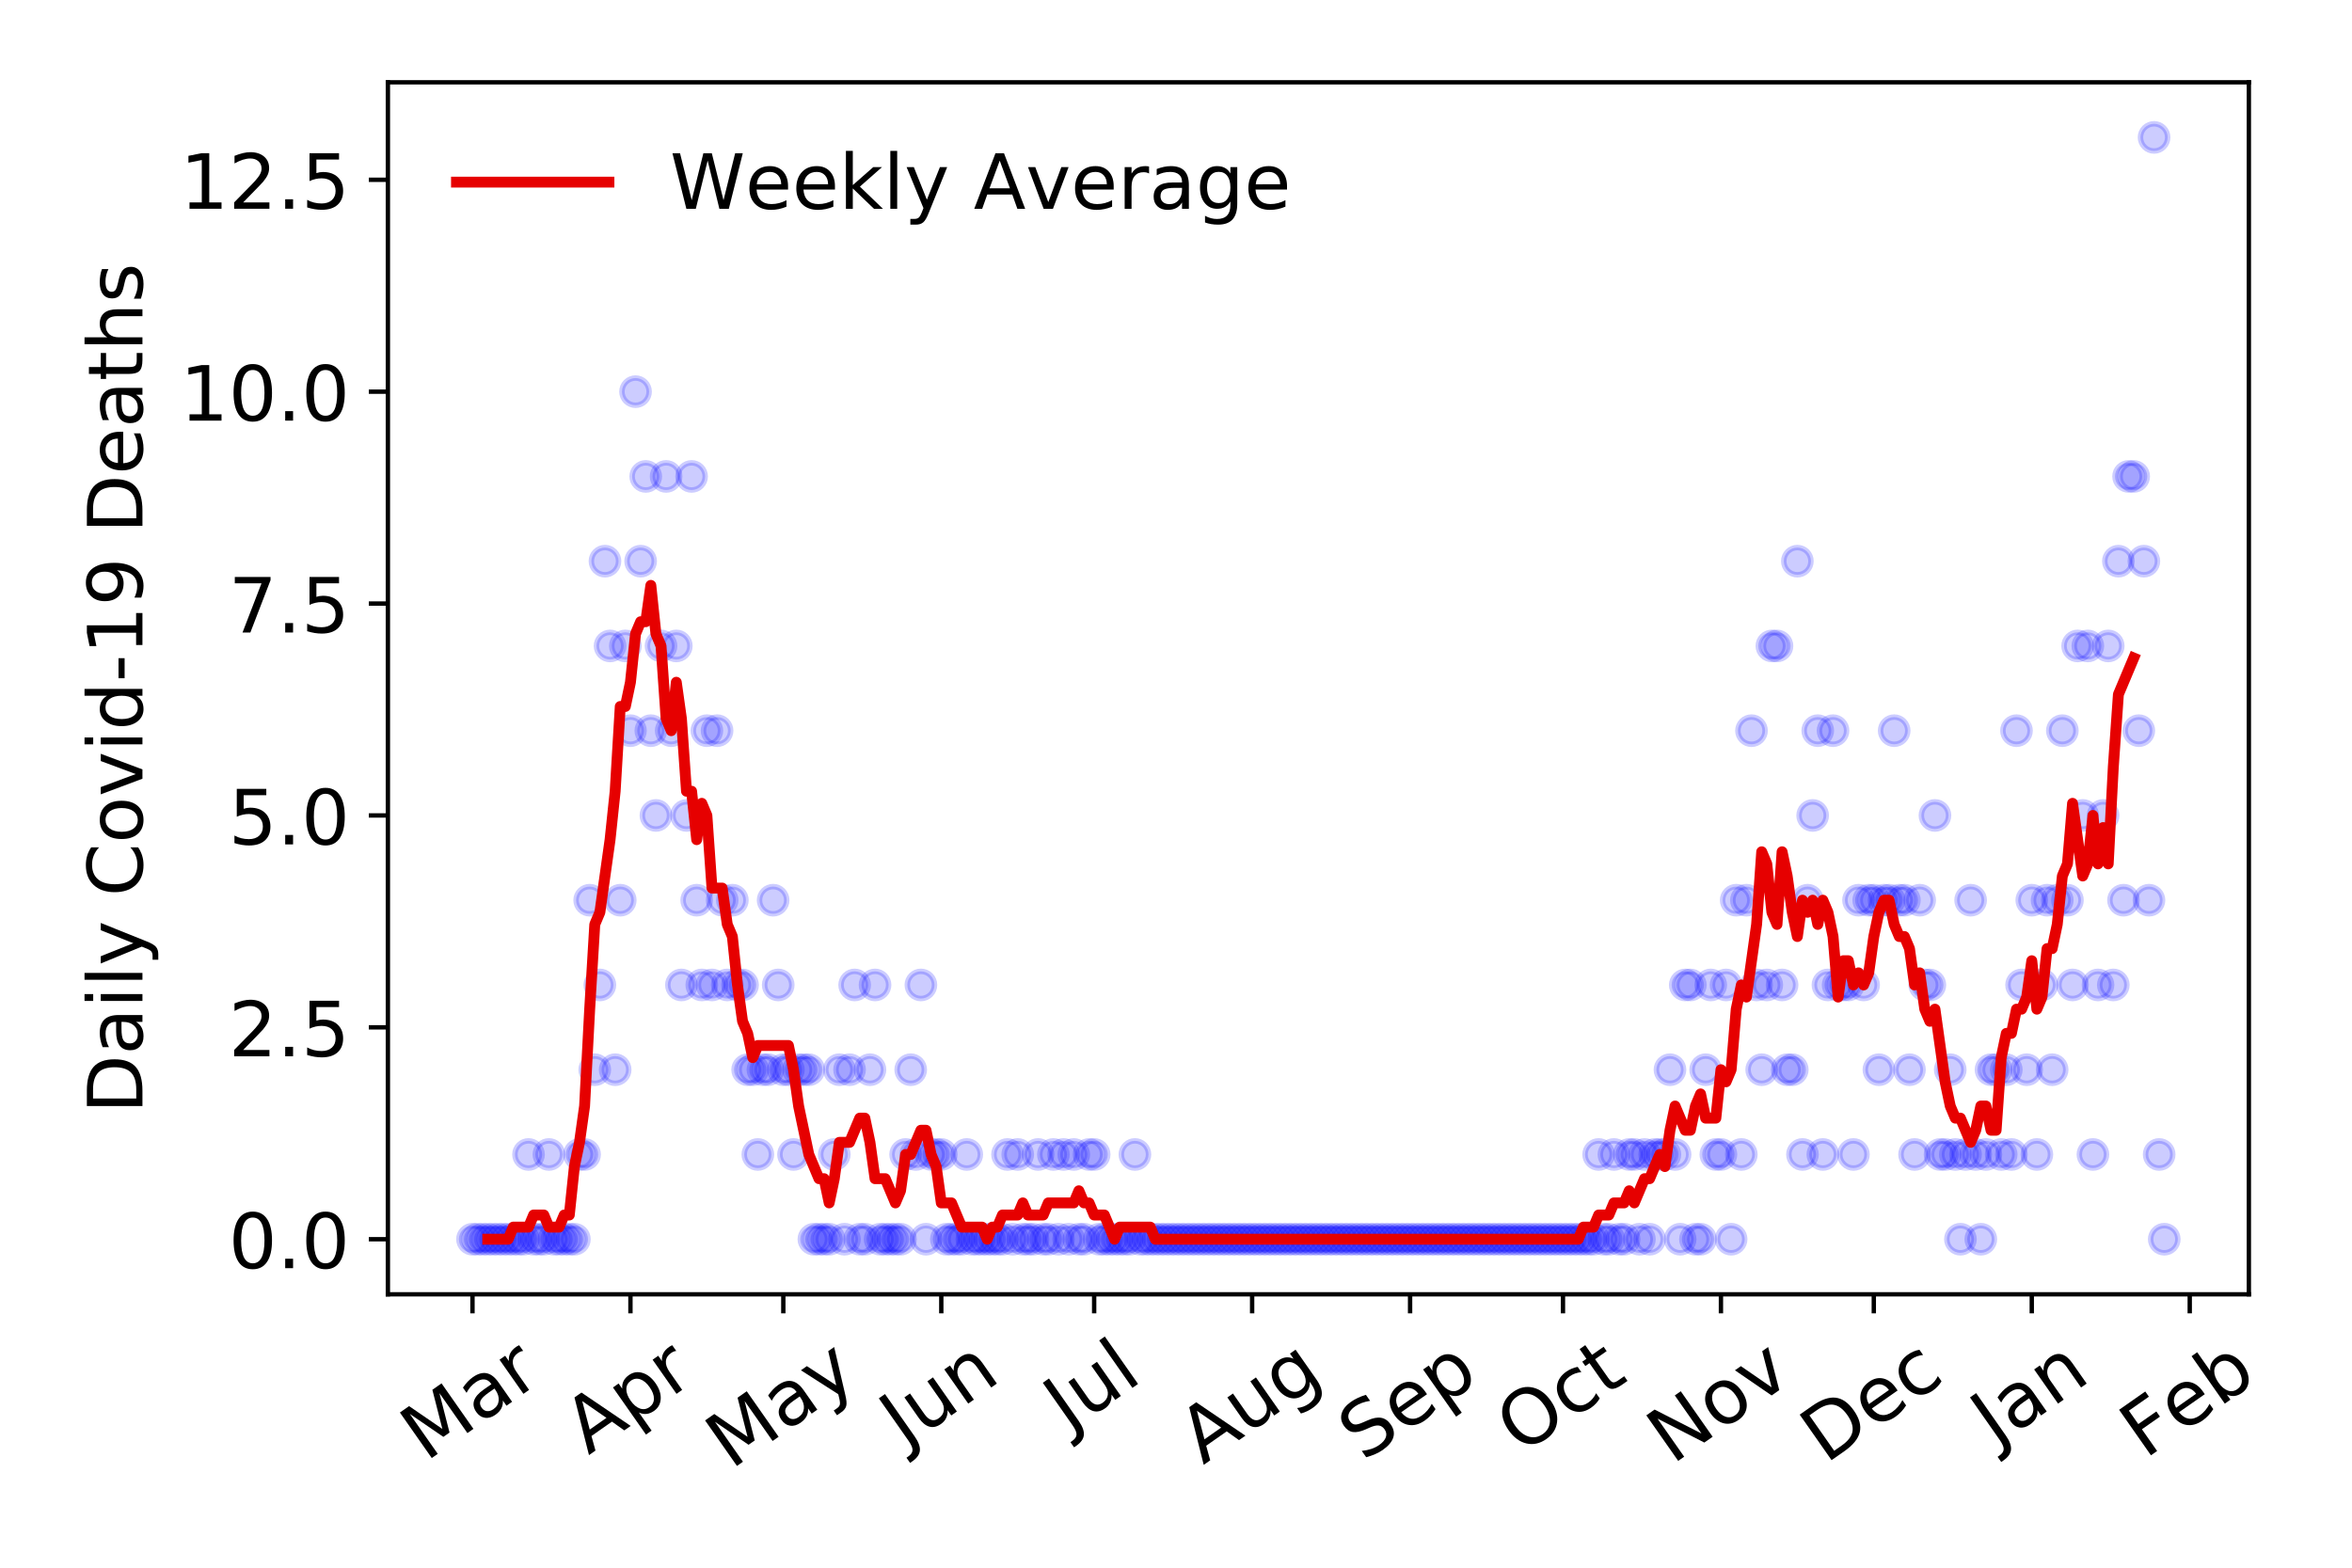 <?xml version="1.0" encoding="utf-8" standalone="no"?>
<!DOCTYPE svg PUBLIC "-//W3C//DTD SVG 1.1//EN"
  "http://www.w3.org/Graphics/SVG/1.1/DTD/svg11.dtd">
<!-- Created with matplotlib (https://matplotlib.org/) -->
<svg height="288pt" version="1.1" viewBox="0 0 432 288" width="432pt" xmlns="http://www.w3.org/2000/svg" xmlns:xlink="http://www.w3.org/1999/xlink">
 <defs>
  <style type="text/css">
*{stroke-linecap:butt;stroke-linejoin:round;}
  </style>
 </defs>
 <g id="figure_1">
  <g id="patch_1">
   <path d="M 0 288 
L 432 288 
L 432 0 
L 0 0 
z
" style="fill:#ffffff;"/>
  </g>
  <g id="axes_1">
   <g id="patch_2">
    <path d="M 71.245 237.778 
L 413.055 237.778 
L 413.055 15.12 
L 71.245 15.12 
z
" style="fill:#ffffff;"/>
   </g>
   <g id="matplotlib.axis_1">
    <g id="xtick_1">
     <g id="line2d_1">
      <defs>
       <path d="M 0 0 
L 0 3.5 
" id="md68873d519" style="stroke:#000000;stroke-width:0.8;"/>
      </defs>
      <g>
       <use style="stroke:#000000;stroke-width:0.8;" x="86.782" xlink:href="#md68873d519" y="237.778"/>
      </g>
     </g>
     <g id="text_1">
      <!-- Mar -->
      <defs>
       <path d="M 9.812 72.906 
L 24.516 72.906 
L 43.109 23.297 
L 61.812 72.906 
L 76.516 72.906 
L 76.516 0 
L 66.891 0 
L 66.891 64.016 
L 48.094 14.016 
L 38.188 14.016 
L 19.391 64.016 
L 19.391 0 
L 9.812 0 
z
" id="DejaVuSans-77"/>
       <path d="M 34.281 27.484 
Q 23.391 27.484 19.188 25 
Q 14.984 22.516 14.984 16.5 
Q 14.984 11.719 18.141 8.906 
Q 21.297 6.109 26.703 6.109 
Q 34.188 6.109 38.703 11.406 
Q 43.219 16.703 43.219 25.484 
L 43.219 27.484 
z
M 52.203 31.203 
L 52.203 0 
L 43.219 0 
L 43.219 8.297 
Q 40.141 3.328 35.547 0.953 
Q 30.953 -1.422 24.312 -1.422 
Q 15.922 -1.422 10.953 3.297 
Q 6 8.016 6 15.922 
Q 6 25.141 12.172 29.828 
Q 18.359 34.516 30.609 34.516 
L 43.219 34.516 
L 43.219 35.406 
Q 43.219 41.609 39.141 45 
Q 35.062 48.391 27.688 48.391 
Q 23 48.391 18.547 47.266 
Q 14.109 46.141 10.016 43.891 
L 10.016 52.203 
Q 14.938 54.109 19.578 55.047 
Q 24.219 56 28.609 56 
Q 40.484 56 46.344 49.844 
Q 52.203 43.703 52.203 31.203 
z
" id="DejaVuSans-97"/>
       <path d="M 41.109 46.297 
Q 39.594 47.172 37.812 47.578 
Q 36.031 48 33.891 48 
Q 26.266 48 22.188 43.047 
Q 18.109 38.094 18.109 28.812 
L 18.109 0 
L 9.078 0 
L 9.078 54.688 
L 18.109 54.688 
L 18.109 46.188 
Q 20.953 51.172 25.484 53.578 
Q 30.031 56 36.531 56 
Q 37.453 56 38.578 55.875 
Q 39.703 55.766 41.062 55.516 
z
" id="DejaVuSans-114"/>
      </defs>
      <g transform="translate(78.179 268.643)rotate(-35)scale(0.14 -0.14)">
       <use xlink:href="#DejaVuSans-77"/>
       <use x="86.279" xlink:href="#DejaVuSans-97"/>
       <use x="147.559" xlink:href="#DejaVuSans-114"/>
      </g>
     </g>
    </g>
    <g id="xtick_2">
     <g id="line2d_2">
      <g>
       <use style="stroke:#000000;stroke-width:0.8;" x="115.796" xlink:href="#md68873d519" y="237.778"/>
      </g>
     </g>
     <g id="text_2">
      <!-- Apr -->
      <defs>
       <path d="M 34.188 63.188 
L 20.797 26.906 
L 47.609 26.906 
z
M 28.609 72.906 
L 39.797 72.906 
L 67.578 0 
L 57.328 0 
L 50.688 18.703 
L 17.828 18.703 
L 11.188 0 
L 0.781 0 
z
" id="DejaVuSans-65"/>
       <path d="M 18.109 8.203 
L 18.109 -20.797 
L 9.078 -20.797 
L 9.078 54.688 
L 18.109 54.688 
L 18.109 46.391 
Q 20.953 51.266 25.266 53.625 
Q 29.594 56 35.594 56 
Q 45.562 56 51.781 48.094 
Q 58.016 40.188 58.016 27.297 
Q 58.016 14.406 51.781 6.484 
Q 45.562 -1.422 35.594 -1.422 
Q 29.594 -1.422 25.266 0.953 
Q 20.953 3.328 18.109 8.203 
z
M 48.688 27.297 
Q 48.688 37.203 44.609 42.844 
Q 40.531 48.484 33.406 48.484 
Q 26.266 48.484 22.188 42.844 
Q 18.109 37.203 18.109 27.297 
Q 18.109 17.391 22.188 11.75 
Q 26.266 6.109 33.406 6.109 
Q 40.531 6.109 44.609 11.75 
Q 48.688 17.391 48.688 27.297 
z
" id="DejaVuSans-112"/>
      </defs>
      <g transform="translate(108.092 267.384)rotate(-35)scale(0.14 -0.14)">
       <use xlink:href="#DejaVuSans-65"/>
       <use x="68.408" xlink:href="#DejaVuSans-112"/>
       <use x="131.885" xlink:href="#DejaVuSans-114"/>
      </g>
     </g>
    </g>
    <g id="xtick_3">
     <g id="line2d_3">
      <g>
       <use style="stroke:#000000;stroke-width:0.8;" x="143.875" xlink:href="#md68873d519" y="237.778"/>
      </g>
     </g>
     <g id="text_3">
      <!-- May -->
      <defs>
       <path d="M 32.172 -5.078 
Q 28.375 -14.844 24.75 -17.812 
Q 21.141 -20.797 15.094 -20.797 
L 7.906 -20.797 
L 7.906 -13.281 
L 13.188 -13.281 
Q 16.891 -13.281 18.938 -11.516 
Q 21 -9.766 23.484 -3.219 
L 25.094 0.875 
L 2.984 54.688 
L 12.5 54.688 
L 29.594 11.922 
L 46.688 54.688 
L 56.203 54.688 
z
" id="DejaVuSans-121"/>
      </defs>
      <g transform="translate(134.236 270.094)rotate(-35)scale(0.14 -0.14)">
       <use xlink:href="#DejaVuSans-77"/>
       <use x="86.279" xlink:href="#DejaVuSans-97"/>
       <use x="147.559" xlink:href="#DejaVuSans-121"/>
      </g>
     </g>
    </g>
    <g id="xtick_4">
     <g id="line2d_4">
      <g>
       <use style="stroke:#000000;stroke-width:0.8;" x="172.89" xlink:href="#md68873d519" y="237.778"/>
      </g>
     </g>
     <g id="text_4">
      <!-- Jun -->
      <defs>
       <path d="M 9.812 72.906 
L 19.672 72.906 
L 19.672 5.078 
Q 19.672 -8.109 14.672 -14.062 
Q 9.672 -20.016 -1.422 -20.016 
L -5.172 -20.016 
L -5.172 -11.719 
L -2.094 -11.719 
Q 4.438 -11.719 7.125 -8.047 
Q 9.812 -4.391 9.812 5.078 
z
" id="DejaVuSans-74"/>
       <path d="M 8.5 21.578 
L 8.5 54.688 
L 17.484 54.688 
L 17.484 21.922 
Q 17.484 14.156 20.5 10.266 
Q 23.531 6.391 29.594 6.391 
Q 36.859 6.391 41.078 11.031 
Q 45.312 15.672 45.312 23.688 
L 45.312 54.688 
L 54.297 54.688 
L 54.297 0 
L 45.312 0 
L 45.312 8.406 
Q 42.047 3.422 37.719 1 
Q 33.406 -1.422 27.688 -1.422 
Q 18.266 -1.422 13.375 4.438 
Q 8.5 10.297 8.5 21.578 
z
M 31.109 56 
z
" id="DejaVuSans-117"/>
       <path d="M 54.891 33.016 
L 54.891 0 
L 45.906 0 
L 45.906 32.719 
Q 45.906 40.484 42.875 44.328 
Q 39.844 48.188 33.797 48.188 
Q 26.516 48.188 22.312 43.547 
Q 18.109 38.922 18.109 30.906 
L 18.109 0 
L 9.078 0 
L 9.078 54.688 
L 18.109 54.688 
L 18.109 46.188 
Q 21.344 51.125 25.703 53.562 
Q 30.078 56 35.797 56 
Q 45.219 56 50.047 50.172 
Q 54.891 44.344 54.891 33.016 
z
" id="DejaVuSans-110"/>
      </defs>
      <g transform="translate(166.146 266.039)rotate(-35)scale(0.14 -0.14)">
       <use xlink:href="#DejaVuSans-74"/>
       <use x="29.492" xlink:href="#DejaVuSans-117"/>
       <use x="92.871" xlink:href="#DejaVuSans-110"/>
      </g>
     </g>
    </g>
    <g id="xtick_5">
     <g id="line2d_5">
      <g>
       <use style="stroke:#000000;stroke-width:0.8;" x="200.968" xlink:href="#md68873d519" y="237.778"/>
      </g>
     </g>
     <g id="text_5">
      <!-- Jul -->
      <defs>
       <path d="M 9.422 75.984 
L 18.406 75.984 
L 18.406 0 
L 9.422 0 
z
" id="DejaVuSans-108"/>
      </defs>
      <g transform="translate(196.265 263.181)rotate(-35)scale(0.14 -0.14)">
       <use xlink:href="#DejaVuSans-74"/>
       <use x="29.492" xlink:href="#DejaVuSans-117"/>
       <use x="92.871" xlink:href="#DejaVuSans-108"/>
      </g>
     </g>
    </g>
    <g id="xtick_6">
     <g id="line2d_6">
      <g>
       <use style="stroke:#000000;stroke-width:0.8;" x="229.983" xlink:href="#md68873d519" y="237.778"/>
      </g>
     </g>
     <g id="text_6">
      <!-- Aug -->
      <defs>
       <path d="M 45.406 27.984 
Q 45.406 37.75 41.375 43.109 
Q 37.359 48.484 30.078 48.484 
Q 22.859 48.484 18.828 43.109 
Q 14.797 37.75 14.797 27.984 
Q 14.797 18.266 18.828 12.891 
Q 22.859 7.516 30.078 7.516 
Q 37.359 7.516 41.375 12.891 
Q 45.406 18.266 45.406 27.984 
z
M 54.391 6.781 
Q 54.391 -7.172 48.188 -13.984 
Q 42 -20.797 29.203 -20.797 
Q 24.469 -20.797 20.266 -20.094 
Q 16.062 -19.391 12.109 -17.922 
L 12.109 -9.188 
Q 16.062 -11.328 19.922 -12.344 
Q 23.781 -13.375 27.781 -13.375 
Q 36.625 -13.375 41.016 -8.766 
Q 45.406 -4.156 45.406 5.172 
L 45.406 9.625 
Q 42.625 4.781 38.281 2.391 
Q 33.938 0 27.875 0 
Q 17.828 0 11.672 7.656 
Q 5.516 15.328 5.516 27.984 
Q 5.516 40.672 11.672 48.328 
Q 17.828 56 27.875 56 
Q 33.938 56 38.281 53.609 
Q 42.625 51.219 45.406 46.391 
L 45.406 54.688 
L 54.391 54.688 
z
" id="DejaVuSans-103"/>
      </defs>
      <g transform="translate(221.002 269.172)rotate(-35)scale(0.14 -0.14)">
       <use xlink:href="#DejaVuSans-65"/>
       <use x="68.408" xlink:href="#DejaVuSans-117"/>
       <use x="131.787" xlink:href="#DejaVuSans-103"/>
      </g>
     </g>
    </g>
    <g id="xtick_7">
     <g id="line2d_7">
      <g>
       <use style="stroke:#000000;stroke-width:0.8;" x="258.997" xlink:href="#md68873d519" y="237.778"/>
      </g>
     </g>
     <g id="text_7">
      <!-- Sep -->
      <defs>
       <path d="M 53.516 70.516 
L 53.516 60.891 
Q 47.906 63.578 42.922 64.891 
Q 37.938 66.219 33.297 66.219 
Q 25.25 66.219 20.875 63.094 
Q 16.5 59.969 16.5 54.203 
Q 16.5 49.359 19.406 46.891 
Q 22.312 44.438 30.422 42.922 
L 36.375 41.703 
Q 47.406 39.594 52.656 34.297 
Q 57.906 29 57.906 20.125 
Q 57.906 9.516 50.797 4.047 
Q 43.703 -1.422 29.984 -1.422 
Q 24.812 -1.422 18.969 -0.25 
Q 13.141 0.922 6.891 3.219 
L 6.891 13.375 
Q 12.891 10.016 18.656 8.297 
Q 24.422 6.594 29.984 6.594 
Q 38.422 6.594 43.016 9.906 
Q 47.609 13.234 47.609 19.391 
Q 47.609 24.75 44.312 27.781 
Q 41.016 30.812 33.5 32.328 
L 27.484 33.5 
Q 16.453 35.688 11.516 40.375 
Q 6.594 45.062 6.594 53.422 
Q 6.594 63.094 13.406 68.656 
Q 20.219 74.219 32.172 74.219 
Q 37.312 74.219 42.625 73.281 
Q 47.953 72.359 53.516 70.516 
z
" id="DejaVuSans-83"/>
       <path d="M 56.203 29.594 
L 56.203 25.203 
L 14.891 25.203 
Q 15.484 15.922 20.484 11.062 
Q 25.484 6.203 34.422 6.203 
Q 39.594 6.203 44.453 7.469 
Q 49.312 8.734 54.109 11.281 
L 54.109 2.781 
Q 49.266 0.734 44.188 -0.344 
Q 39.109 -1.422 33.891 -1.422 
Q 20.797 -1.422 13.156 6.188 
Q 5.516 13.812 5.516 26.812 
Q 5.516 40.234 12.766 48.109 
Q 20.016 56 32.328 56 
Q 43.359 56 49.781 48.891 
Q 56.203 41.797 56.203 29.594 
z
M 47.219 32.234 
Q 47.125 39.594 43.094 43.984 
Q 39.062 48.391 32.422 48.391 
Q 24.906 48.391 20.391 44.141 
Q 15.875 39.891 15.188 32.172 
z
" id="DejaVuSans-101"/>
      </defs>
      <g transform="translate(250.404 268.629)rotate(-35)scale(0.14 -0.14)">
       <use xlink:href="#DejaVuSans-83"/>
       <use x="63.477" xlink:href="#DejaVuSans-101"/>
       <use x="125" xlink:href="#DejaVuSans-112"/>
      </g>
     </g>
    </g>
    <g id="xtick_8">
     <g id="line2d_8">
      <g>
       <use style="stroke:#000000;stroke-width:0.8;" x="287.076" xlink:href="#md68873d519" y="237.778"/>
      </g>
     </g>
     <g id="text_8">
      <!-- Oct -->
      <defs>
       <path d="M 39.406 66.219 
Q 28.656 66.219 22.328 58.203 
Q 16.016 50.203 16.016 36.375 
Q 16.016 22.609 22.328 14.594 
Q 28.656 6.594 39.406 6.594 
Q 50.141 6.594 56.422 14.594 
Q 62.703 22.609 62.703 36.375 
Q 62.703 50.203 56.422 58.203 
Q 50.141 66.219 39.406 66.219 
z
M 39.406 74.219 
Q 54.734 74.219 63.906 63.938 
Q 73.094 53.656 73.094 36.375 
Q 73.094 19.141 63.906 8.859 
Q 54.734 -1.422 39.406 -1.422 
Q 24.031 -1.422 14.812 8.828 
Q 5.609 19.094 5.609 36.375 
Q 5.609 53.656 14.812 63.938 
Q 24.031 74.219 39.406 74.219 
z
" id="DejaVuSans-79"/>
       <path d="M 48.781 52.594 
L 48.781 44.188 
Q 44.969 46.297 41.141 47.344 
Q 37.312 48.391 33.406 48.391 
Q 24.656 48.391 19.812 42.844 
Q 14.984 37.312 14.984 27.297 
Q 14.984 17.281 19.812 11.734 
Q 24.656 6.203 33.406 6.203 
Q 37.312 6.203 41.141 7.25 
Q 44.969 8.297 48.781 10.406 
L 48.781 2.094 
Q 45.016 0.344 40.984 -0.531 
Q 36.969 -1.422 32.422 -1.422 
Q 20.062 -1.422 12.781 6.344 
Q 5.516 14.109 5.516 27.297 
Q 5.516 40.672 12.859 48.328 
Q 20.219 56 33.016 56 
Q 37.156 56 41.109 55.141 
Q 45.062 54.297 48.781 52.594 
z
" id="DejaVuSans-99"/>
       <path d="M 18.312 70.219 
L 18.312 54.688 
L 36.812 54.688 
L 36.812 47.703 
L 18.312 47.703 
L 18.312 18.016 
Q 18.312 11.328 20.141 9.422 
Q 21.969 7.516 27.594 7.516 
L 36.812 7.516 
L 36.812 0 
L 27.594 0 
Q 17.188 0 13.234 3.875 
Q 9.281 7.766 9.281 18.016 
L 9.281 47.703 
L 2.688 47.703 
L 2.688 54.688 
L 9.281 54.688 
L 9.281 70.219 
z
" id="DejaVuSans-116"/>
      </defs>
      <g transform="translate(279.377 267.377)rotate(-35)scale(0.14 -0.14)">
       <use xlink:href="#DejaVuSans-79"/>
       <use x="78.711" xlink:href="#DejaVuSans-99"/>
       <use x="133.691" xlink:href="#DejaVuSans-116"/>
      </g>
     </g>
    </g>
    <g id="xtick_9">
     <g id="line2d_9">
      <g>
       <use style="stroke:#000000;stroke-width:0.8;" x="316.09" xlink:href="#md68873d519" y="237.778"/>
      </g>
     </g>
     <g id="text_9">
      <!-- Nov -->
      <defs>
       <path d="M 9.812 72.906 
L 23.094 72.906 
L 55.422 11.922 
L 55.422 72.906 
L 64.984 72.906 
L 64.984 0 
L 51.703 0 
L 19.391 60.984 
L 19.391 0 
L 9.812 0 
z
" id="DejaVuSans-78"/>
       <path d="M 30.609 48.391 
Q 23.391 48.391 19.188 42.75 
Q 14.984 37.109 14.984 27.297 
Q 14.984 17.484 19.156 11.844 
Q 23.344 6.203 30.609 6.203 
Q 37.797 6.203 41.984 11.859 
Q 46.188 17.531 46.188 27.297 
Q 46.188 37.016 41.984 42.703 
Q 37.797 48.391 30.609 48.391 
z
M 30.609 56 
Q 42.328 56 49.016 48.375 
Q 55.719 40.766 55.719 27.297 
Q 55.719 13.875 49.016 6.219 
Q 42.328 -1.422 30.609 -1.422 
Q 18.844 -1.422 12.172 6.219 
Q 5.516 13.875 5.516 27.297 
Q 5.516 40.766 12.172 48.375 
Q 18.844 56 30.609 56 
z
" id="DejaVuSans-111"/>
       <path d="M 2.984 54.688 
L 12.5 54.688 
L 29.594 8.797 
L 46.688 54.688 
L 56.203 54.688 
L 35.688 0 
L 23.484 0 
z
" id="DejaVuSans-118"/>
      </defs>
      <g transform="translate(307.114 269.166)rotate(-35)scale(0.14 -0.14)">
       <use xlink:href="#DejaVuSans-78"/>
       <use x="74.805" xlink:href="#DejaVuSans-111"/>
       <use x="135.986" xlink:href="#DejaVuSans-118"/>
      </g>
     </g>
    </g>
    <g id="xtick_10">
     <g id="line2d_10">
      <g>
       <use style="stroke:#000000;stroke-width:0.8;" x="344.169" xlink:href="#md68873d519" y="237.778"/>
      </g>
     </g>
     <g id="text_10">
      <!-- Dec -->
      <defs>
       <path d="M 19.672 64.797 
L 19.672 8.109 
L 31.594 8.109 
Q 46.688 8.109 53.688 14.938 
Q 60.688 21.781 60.688 36.531 
Q 60.688 51.172 53.688 57.984 
Q 46.688 64.797 31.594 64.797 
z
M 9.812 72.906 
L 30.078 72.906 
Q 51.266 72.906 61.172 64.094 
Q 71.094 55.281 71.094 36.531 
Q 71.094 17.672 61.125 8.828 
Q 51.172 0 30.078 0 
L 9.812 0 
z
" id="DejaVuSans-68"/>
      </defs>
      <g transform="translate(335.288 269.032)rotate(-35)scale(0.14 -0.14)">
       <use xlink:href="#DejaVuSans-68"/>
       <use x="77.002" xlink:href="#DejaVuSans-101"/>
       <use x="138.525" xlink:href="#DejaVuSans-99"/>
      </g>
     </g>
    </g>
    <g id="xtick_11">
     <g id="line2d_11">
      <g>
       <use style="stroke:#000000;stroke-width:0.8;" x="373.184" xlink:href="#md68873d519" y="237.778"/>
      </g>
     </g>
     <g id="text_11">
      <!-- Jan -->
      <g transform="translate(366.56 265.871)rotate(-35)scale(0.14 -0.14)">
       <use xlink:href="#DejaVuSans-74"/>
       <use x="29.492" xlink:href="#DejaVuSans-97"/>
       <use x="90.771" xlink:href="#DejaVuSans-110"/>
      </g>
     </g>
    </g>
    <g id="xtick_12">
     <g id="line2d_12">
      <g>
       <use style="stroke:#000000;stroke-width:0.8;" x="402.198" xlink:href="#md68873d519" y="237.778"/>
      </g>
     </g>
     <g id="text_12">
      <!-- Feb -->
      <defs>
       <path d="M 9.812 72.906 
L 51.703 72.906 
L 51.703 64.594 
L 19.672 64.594 
L 19.672 43.109 
L 48.578 43.109 
L 48.578 34.812 
L 19.672 34.812 
L 19.672 0 
L 9.812 0 
z
" id="DejaVuSans-70"/>
       <path d="M 48.688 27.297 
Q 48.688 37.203 44.609 42.844 
Q 40.531 48.484 33.406 48.484 
Q 26.266 48.484 22.188 42.844 
Q 18.109 37.203 18.109 27.297 
Q 18.109 17.391 22.188 11.75 
Q 26.266 6.109 33.406 6.109 
Q 40.531 6.109 44.609 11.75 
Q 48.688 17.391 48.688 27.297 
z
M 18.109 46.391 
Q 20.953 51.266 25.266 53.625 
Q 29.594 56 35.594 56 
Q 45.562 56 51.781 48.094 
Q 58.016 40.188 58.016 27.297 
Q 58.016 14.406 51.781 6.484 
Q 45.562 -1.422 35.594 -1.422 
Q 29.594 -1.422 25.266 0.953 
Q 20.953 3.328 18.109 8.203 
L 18.109 0 
L 9.078 0 
L 9.078 75.984 
L 18.109 75.984 
z
" id="DejaVuSans-98"/>
      </defs>
      <g transform="translate(393.952 268.143)rotate(-35)scale(0.14 -0.14)">
       <use xlink:href="#DejaVuSans-70"/>
       <use x="57.441" xlink:href="#DejaVuSans-101"/>
       <use x="118.965" xlink:href="#DejaVuSans-98"/>
      </g>
     </g>
    </g>
   </g>
   <g id="matplotlib.axis_2">
    <g id="ytick_1">
     <g id="line2d_13">
      <defs>
       <path d="M 0 0 
L -3.5 0 
" id="m0d52d9b355" style="stroke:#000000;stroke-width:0.8;"/>
      </defs>
      <g>
       <use style="stroke:#000000;stroke-width:0.8;" x="71.245" xlink:href="#m0d52d9b355" y="227.657"/>
      </g>
     </g>
     <g id="text_13">
      <!-- 0.0 -->
      <defs>
       <path d="M 31.781 66.406 
Q 24.172 66.406 20.328 58.906 
Q 16.5 51.422 16.5 36.375 
Q 16.5 21.391 20.328 13.891 
Q 24.172 6.391 31.781 6.391 
Q 39.453 6.391 43.281 13.891 
Q 47.125 21.391 47.125 36.375 
Q 47.125 51.422 43.281 58.906 
Q 39.453 66.406 31.781 66.406 
z
M 31.781 74.219 
Q 44.047 74.219 50.516 64.516 
Q 56.984 54.828 56.984 36.375 
Q 56.984 17.969 50.516 8.266 
Q 44.047 -1.422 31.781 -1.422 
Q 19.531 -1.422 13.062 8.266 
Q 6.594 17.969 6.594 36.375 
Q 6.594 54.828 13.062 64.516 
Q 19.531 74.219 31.781 74.219 
z
" id="DejaVuSans-48"/>
       <path d="M 10.688 12.406 
L 21 12.406 
L 21 0 
L 10.688 0 
z
" id="DejaVuSans-46"/>
      </defs>
      <g transform="translate(41.981 232.976)scale(0.14 -0.14)">
       <use xlink:href="#DejaVuSans-48"/>
       <use x="63.623" xlink:href="#DejaVuSans-46"/>
       <use x="95.41" xlink:href="#DejaVuSans-48"/>
      </g>
     </g>
    </g>
    <g id="ytick_2">
     <g id="line2d_14">
      <g>
       <use style="stroke:#000000;stroke-width:0.8;" x="71.245" xlink:href="#m0d52d9b355" y="188.731"/>
      </g>
     </g>
     <g id="text_14">
      <!-- 2.5 -->
      <defs>
       <path d="M 19.188 8.297 
L 53.609 8.297 
L 53.609 0 
L 7.328 0 
L 7.328 8.297 
Q 12.938 14.109 22.625 23.891 
Q 32.328 33.688 34.812 36.531 
Q 39.547 41.844 41.422 45.531 
Q 43.312 49.219 43.312 52.781 
Q 43.312 58.594 39.234 62.25 
Q 35.156 65.922 28.609 65.922 
Q 23.969 65.922 18.812 64.312 
Q 13.672 62.703 7.812 59.422 
L 7.812 69.391 
Q 13.766 71.781 18.938 73 
Q 24.125 74.219 28.422 74.219 
Q 39.75 74.219 46.484 68.547 
Q 53.219 62.891 53.219 53.422 
Q 53.219 48.922 51.531 44.891 
Q 49.859 40.875 45.406 35.406 
Q 44.188 33.984 37.641 27.219 
Q 31.109 20.453 19.188 8.297 
z
" id="DejaVuSans-50"/>
       <path d="M 10.797 72.906 
L 49.516 72.906 
L 49.516 64.594 
L 19.828 64.594 
L 19.828 46.734 
Q 21.969 47.469 24.109 47.828 
Q 26.266 48.188 28.422 48.188 
Q 40.625 48.188 47.75 41.5 
Q 54.891 34.812 54.891 23.391 
Q 54.891 11.625 47.562 5.094 
Q 40.234 -1.422 26.906 -1.422 
Q 22.312 -1.422 17.547 -0.641 
Q 12.797 0.141 7.719 1.703 
L 7.719 11.625 
Q 12.109 9.234 16.797 8.062 
Q 21.484 6.891 26.703 6.891 
Q 35.156 6.891 40.078 11.328 
Q 45.016 15.766 45.016 23.391 
Q 45.016 31 40.078 35.438 
Q 35.156 39.891 26.703 39.891 
Q 22.75 39.891 18.812 39.016 
Q 14.891 38.141 10.797 36.281 
z
" id="DejaVuSans-53"/>
      </defs>
      <g transform="translate(41.981 194.05)scale(0.14 -0.14)">
       <use xlink:href="#DejaVuSans-50"/>
       <use x="63.623" xlink:href="#DejaVuSans-46"/>
       <use x="95.41" xlink:href="#DejaVuSans-53"/>
      </g>
     </g>
    </g>
    <g id="ytick_3">
     <g id="line2d_15">
      <g>
       <use style="stroke:#000000;stroke-width:0.8;" x="71.245" xlink:href="#m0d52d9b355" y="149.805"/>
      </g>
     </g>
     <g id="text_15">
      <!-- 5.0 -->
      <g transform="translate(41.981 155.124)scale(0.14 -0.14)">
       <use xlink:href="#DejaVuSans-53"/>
       <use x="63.623" xlink:href="#DejaVuSans-46"/>
       <use x="95.41" xlink:href="#DejaVuSans-48"/>
      </g>
     </g>
    </g>
    <g id="ytick_4">
     <g id="line2d_16">
      <g>
       <use style="stroke:#000000;stroke-width:0.8;" x="71.245" xlink:href="#m0d52d9b355" y="110.879"/>
      </g>
     </g>
     <g id="text_16">
      <!-- 7.5 -->
      <defs>
       <path d="M 8.203 72.906 
L 55.078 72.906 
L 55.078 68.703 
L 28.609 0 
L 18.312 0 
L 43.219 64.594 
L 8.203 64.594 
z
" id="DejaVuSans-55"/>
      </defs>
      <g transform="translate(41.981 116.197)scale(0.14 -0.14)">
       <use xlink:href="#DejaVuSans-55"/>
       <use x="63.623" xlink:href="#DejaVuSans-46"/>
       <use x="95.41" xlink:href="#DejaVuSans-53"/>
      </g>
     </g>
    </g>
    <g id="ytick_5">
     <g id="line2d_17">
      <g>
       <use style="stroke:#000000;stroke-width:0.8;" x="71.245" xlink:href="#m0d52d9b355" y="71.952"/>
      </g>
     </g>
     <g id="text_17">
      <!-- 10.0 -->
      <defs>
       <path d="M 12.406 8.297 
L 28.516 8.297 
L 28.516 63.922 
L 10.984 60.406 
L 10.984 69.391 
L 28.422 72.906 
L 38.281 72.906 
L 38.281 8.297 
L 54.391 8.297 
L 54.391 0 
L 12.406 0 
z
" id="DejaVuSans-49"/>
      </defs>
      <g transform="translate(33.073 77.271)scale(0.14 -0.14)">
       <use xlink:href="#DejaVuSans-49"/>
       <use x="63.623" xlink:href="#DejaVuSans-48"/>
       <use x="127.246" xlink:href="#DejaVuSans-46"/>
       <use x="159.033" xlink:href="#DejaVuSans-48"/>
      </g>
     </g>
    </g>
    <g id="ytick_6">
     <g id="line2d_18">
      <g>
       <use style="stroke:#000000;stroke-width:0.8;" x="71.245" xlink:href="#m0d52d9b355" y="33.026"/>
      </g>
     </g>
     <g id="text_18">
      <!-- 12.5 -->
      <g transform="translate(33.073 38.345)scale(0.14 -0.14)">
       <use xlink:href="#DejaVuSans-49"/>
       <use x="63.623" xlink:href="#DejaVuSans-50"/>
       <use x="127.246" xlink:href="#DejaVuSans-46"/>
       <use x="159.033" xlink:href="#DejaVuSans-53"/>
      </g>
     </g>
    </g>
    <g id="text_19">
     <!-- Daily Covid-19 Deaths -->
     <defs>
      <path d="M 9.422 54.688 
L 18.406 54.688 
L 18.406 0 
L 9.422 0 
z
M 9.422 75.984 
L 18.406 75.984 
L 18.406 64.594 
L 9.422 64.594 
z
" id="DejaVuSans-105"/>
      <path id="DejaVuSans-32"/>
      <path d="M 64.406 67.281 
L 64.406 56.891 
Q 59.422 61.531 53.781 63.812 
Q 48.141 66.109 41.797 66.109 
Q 29.297 66.109 22.656 58.469 
Q 16.016 50.828 16.016 36.375 
Q 16.016 21.969 22.656 14.328 
Q 29.297 6.688 41.797 6.688 
Q 48.141 6.688 53.781 8.984 
Q 59.422 11.281 64.406 15.922 
L 64.406 5.609 
Q 59.234 2.094 53.438 0.328 
Q 47.656 -1.422 41.219 -1.422 
Q 24.656 -1.422 15.125 8.703 
Q 5.609 18.844 5.609 36.375 
Q 5.609 53.953 15.125 64.078 
Q 24.656 74.219 41.219 74.219 
Q 47.75 74.219 53.531 72.484 
Q 59.328 70.75 64.406 67.281 
z
" id="DejaVuSans-67"/>
      <path d="M 45.406 46.391 
L 45.406 75.984 
L 54.391 75.984 
L 54.391 0 
L 45.406 0 
L 45.406 8.203 
Q 42.578 3.328 38.25 0.953 
Q 33.938 -1.422 27.875 -1.422 
Q 17.969 -1.422 11.734 6.484 
Q 5.516 14.406 5.516 27.297 
Q 5.516 40.188 11.734 48.094 
Q 17.969 56 27.875 56 
Q 33.938 56 38.25 53.625 
Q 42.578 51.266 45.406 46.391 
z
M 14.797 27.297 
Q 14.797 17.391 18.875 11.75 
Q 22.953 6.109 30.078 6.109 
Q 37.203 6.109 41.297 11.75 
Q 45.406 17.391 45.406 27.297 
Q 45.406 37.203 41.297 42.844 
Q 37.203 48.484 30.078 48.484 
Q 22.953 48.484 18.875 42.844 
Q 14.797 37.203 14.797 27.297 
z
" id="DejaVuSans-100"/>
      <path d="M 4.891 31.391 
L 31.203 31.391 
L 31.203 23.391 
L 4.891 23.391 
z
" id="DejaVuSans-45"/>
      <path d="M 10.984 1.516 
L 10.984 10.5 
Q 14.703 8.734 18.5 7.812 
Q 22.312 6.891 25.984 6.891 
Q 35.75 6.891 40.891 13.453 
Q 46.047 20.016 46.781 33.406 
Q 43.953 29.203 39.594 26.953 
Q 35.25 24.703 29.984 24.703 
Q 19.047 24.703 12.672 31.312 
Q 6.297 37.938 6.297 49.422 
Q 6.297 60.641 12.938 67.422 
Q 19.578 74.219 30.609 74.219 
Q 43.266 74.219 49.922 64.516 
Q 56.594 54.828 56.594 36.375 
Q 56.594 19.141 48.406 8.859 
Q 40.234 -1.422 26.422 -1.422 
Q 22.703 -1.422 18.891 -0.688 
Q 15.094 0.047 10.984 1.516 
z
M 30.609 32.422 
Q 37.25 32.422 41.125 36.953 
Q 45.016 41.5 45.016 49.422 
Q 45.016 57.281 41.125 61.844 
Q 37.25 66.406 30.609 66.406 
Q 23.969 66.406 20.094 61.844 
Q 16.219 57.281 16.219 49.422 
Q 16.219 41.5 20.094 36.953 
Q 23.969 32.422 30.609 32.422 
z
" id="DejaVuSans-57"/>
      <path d="M 54.891 33.016 
L 54.891 0 
L 45.906 0 
L 45.906 32.719 
Q 45.906 40.484 42.875 44.328 
Q 39.844 48.188 33.797 48.188 
Q 26.516 48.188 22.312 43.547 
Q 18.109 38.922 18.109 30.906 
L 18.109 0 
L 9.078 0 
L 9.078 75.984 
L 18.109 75.984 
L 18.109 46.188 
Q 21.344 51.125 25.703 53.562 
Q 30.078 56 35.797 56 
Q 45.219 56 50.047 50.172 
Q 54.891 44.344 54.891 33.016 
z
" id="DejaVuSans-104"/>
      <path d="M 44.281 53.078 
L 44.281 44.578 
Q 40.484 46.531 36.375 47.5 
Q 32.281 48.484 27.875 48.484 
Q 21.188 48.484 17.844 46.438 
Q 14.5 44.391 14.5 40.281 
Q 14.5 37.156 16.891 35.375 
Q 19.281 33.594 26.516 31.984 
L 29.594 31.297 
Q 39.156 29.25 43.188 25.516 
Q 47.219 21.781 47.219 15.094 
Q 47.219 7.469 41.188 3.016 
Q 35.156 -1.422 24.609 -1.422 
Q 20.219 -1.422 15.453 -0.562 
Q 10.688 0.297 5.422 2 
L 5.422 11.281 
Q 10.406 8.688 15.234 7.391 
Q 20.062 6.109 24.812 6.109 
Q 31.156 6.109 34.562 8.281 
Q 37.984 10.453 37.984 14.406 
Q 37.984 18.062 35.516 20.016 
Q 33.062 21.969 24.703 23.781 
L 21.578 24.516 
Q 13.234 26.266 9.516 29.906 
Q 5.812 33.547 5.812 39.891 
Q 5.812 47.609 11.281 51.797 
Q 16.75 56 26.812 56 
Q 31.781 56 36.172 55.266 
Q 40.578 54.547 44.281 53.078 
z
" id="DejaVuSans-115"/>
     </defs>
     <g transform="translate(26.162 204.56)rotate(-90)scale(0.14 -0.14)">
      <use xlink:href="#DejaVuSans-68"/>
      <use x="77.002" xlink:href="#DejaVuSans-97"/>
      <use x="138.281" xlink:href="#DejaVuSans-105"/>
      <use x="166.064" xlink:href="#DejaVuSans-108"/>
      <use x="193.848" xlink:href="#DejaVuSans-121"/>
      <use x="253.027" xlink:href="#DejaVuSans-32"/>
      <use x="284.814" xlink:href="#DejaVuSans-67"/>
      <use x="354.639" xlink:href="#DejaVuSans-111"/>
      <use x="415.82" xlink:href="#DejaVuSans-118"/>
      <use x="475" xlink:href="#DejaVuSans-105"/>
      <use x="502.783" xlink:href="#DejaVuSans-100"/>
      <use x="566.26" xlink:href="#DejaVuSans-45"/>
      <use x="602.344" xlink:href="#DejaVuSans-49"/>
      <use x="665.967" xlink:href="#DejaVuSans-57"/>
      <use x="729.59" xlink:href="#DejaVuSans-32"/>
      <use x="761.377" xlink:href="#DejaVuSans-68"/>
      <use x="838.379" xlink:href="#DejaVuSans-101"/>
      <use x="899.902" xlink:href="#DejaVuSans-97"/>
      <use x="961.182" xlink:href="#DejaVuSans-116"/>
      <use x="1000.391" xlink:href="#DejaVuSans-104"/>
      <use x="1063.77" xlink:href="#DejaVuSans-115"/>
     </g>
    </g>
   </g>
   <g id="line2d_19">
    <defs>
     <path d="M 0 2.5 
C 0.663 2.5 1.299 2.237 1.768 1.768 
C 2.237 1.299 2.5 0.663 2.5 0 
C 2.5 -0.663 2.237 -1.299 1.768 -1.768 
C 1.299 -2.237 0.663 -2.5 0 -2.5 
C -0.663 -2.5 -1.299 -2.237 -1.768 -1.768 
C -2.237 -1.299 -2.5 -0.663 -2.5 0 
C -2.5 0.663 -2.237 1.299 -1.768 1.768 
C -1.299 2.237 -0.663 2.5 0 2.5 
z
" id="ma5d0345972" style="stroke:#0000ff;stroke-opacity:0.2;"/>
    </defs>
    <g clip-path="url(#p9f485e9a8b)">
     <use style="fill:#0000ff;fill-opacity:0.2;stroke:#0000ff;stroke-opacity:0.2;" x="86.782" xlink:href="#ma5d0345972" y="227.657"/>
     <use style="fill:#0000ff;fill-opacity:0.2;stroke:#0000ff;stroke-opacity:0.2;" x="87.718" xlink:href="#ma5d0345972" y="227.657"/>
     <use style="fill:#0000ff;fill-opacity:0.2;stroke:#0000ff;stroke-opacity:0.2;" x="88.654" xlink:href="#ma5d0345972" y="227.657"/>
     <use style="fill:#0000ff;fill-opacity:0.2;stroke:#0000ff;stroke-opacity:0.2;" x="89.59" xlink:href="#ma5d0345972" y="227.657"/>
     <use style="fill:#0000ff;fill-opacity:0.2;stroke:#0000ff;stroke-opacity:0.2;" x="90.526" xlink:href="#ma5d0345972" y="227.657"/>
     <use style="fill:#0000ff;fill-opacity:0.2;stroke:#0000ff;stroke-opacity:0.2;" x="91.462" xlink:href="#ma5d0345972" y="227.657"/>
     <use style="fill:#0000ff;fill-opacity:0.2;stroke:#0000ff;stroke-opacity:0.2;" x="92.398" xlink:href="#ma5d0345972" y="227.657"/>
     <use style="fill:#0000ff;fill-opacity:0.2;stroke:#0000ff;stroke-opacity:0.2;" x="93.333" xlink:href="#ma5d0345972" y="227.657"/>
     <use style="fill:#0000ff;fill-opacity:0.2;stroke:#0000ff;stroke-opacity:0.2;" x="94.269" xlink:href="#ma5d0345972" y="227.657"/>
     <use style="fill:#0000ff;fill-opacity:0.2;stroke:#0000ff;stroke-opacity:0.2;" x="95.205" xlink:href="#ma5d0345972" y="227.657"/>
     <use style="fill:#0000ff;fill-opacity:0.2;stroke:#0000ff;stroke-opacity:0.2;" x="96.141" xlink:href="#ma5d0345972" y="227.657"/>
     <use style="fill:#0000ff;fill-opacity:0.2;stroke:#0000ff;stroke-opacity:0.2;" x="97.077" xlink:href="#ma5d0345972" y="212.087"/>
     <use style="fill:#0000ff;fill-opacity:0.2;stroke:#0000ff;stroke-opacity:0.2;" x="98.013" xlink:href="#ma5d0345972" y="227.657"/>
     <use style="fill:#0000ff;fill-opacity:0.2;stroke:#0000ff;stroke-opacity:0.2;" x="98.949" xlink:href="#ma5d0345972" y="227.657"/>
     <use style="fill:#0000ff;fill-opacity:0.2;stroke:#0000ff;stroke-opacity:0.2;" x="99.885" xlink:href="#ma5d0345972" y="227.657"/>
     <use style="fill:#0000ff;fill-opacity:0.2;stroke:#0000ff;stroke-opacity:0.2;" x="100.821" xlink:href="#ma5d0345972" y="212.087"/>
     <use style="fill:#0000ff;fill-opacity:0.2;stroke:#0000ff;stroke-opacity:0.2;" x="101.757" xlink:href="#ma5d0345972" y="227.657"/>
     <use style="fill:#0000ff;fill-opacity:0.2;stroke:#0000ff;stroke-opacity:0.2;" x="102.693" xlink:href="#ma5d0345972" y="227.657"/>
     <use style="fill:#0000ff;fill-opacity:0.2;stroke:#0000ff;stroke-opacity:0.2;" x="103.629" xlink:href="#ma5d0345972" y="227.657"/>
     <use style="fill:#0000ff;fill-opacity:0.2;stroke:#0000ff;stroke-opacity:0.2;" x="104.565" xlink:href="#ma5d0345972" y="227.657"/>
     <use style="fill:#0000ff;fill-opacity:0.2;stroke:#0000ff;stroke-opacity:0.2;" x="105.501" xlink:href="#ma5d0345972" y="227.657"/>
     <use style="fill:#0000ff;fill-opacity:0.2;stroke:#0000ff;stroke-opacity:0.2;" x="106.437" xlink:href="#ma5d0345972" y="212.087"/>
     <use style="fill:#0000ff;fill-opacity:0.2;stroke:#0000ff;stroke-opacity:0.2;" x="107.373" xlink:href="#ma5d0345972" y="212.087"/>
     <use style="fill:#0000ff;fill-opacity:0.2;stroke:#0000ff;stroke-opacity:0.2;" x="108.309" xlink:href="#ma5d0345972" y="165.375"/>
     <use style="fill:#0000ff;fill-opacity:0.2;stroke:#0000ff;stroke-opacity:0.2;" x="109.245" xlink:href="#ma5d0345972" y="196.516"/>
     <use style="fill:#0000ff;fill-opacity:0.2;stroke:#0000ff;stroke-opacity:0.2;" x="110.181" xlink:href="#ma5d0345972" y="180.946"/>
     <use style="fill:#0000ff;fill-opacity:0.2;stroke:#0000ff;stroke-opacity:0.2;" x="111.117" xlink:href="#ma5d0345972" y="103.093"/>
     <use style="fill:#0000ff;fill-opacity:0.2;stroke:#0000ff;stroke-opacity:0.2;" x="112.053" xlink:href="#ma5d0345972" y="118.664"/>
     <use style="fill:#0000ff;fill-opacity:0.2;stroke:#0000ff;stroke-opacity:0.2;" x="112.989" xlink:href="#ma5d0345972" y="196.516"/>
     <use style="fill:#0000ff;fill-opacity:0.2;stroke:#0000ff;stroke-opacity:0.2;" x="113.924" xlink:href="#ma5d0345972" y="165.375"/>
     <use style="fill:#0000ff;fill-opacity:0.2;stroke:#0000ff;stroke-opacity:0.2;" x="114.86" xlink:href="#ma5d0345972" y="118.664"/>
     <use style="fill:#0000ff;fill-opacity:0.2;stroke:#0000ff;stroke-opacity:0.2;" x="115.796" xlink:href="#ma5d0345972" y="134.234"/>
     <use style="fill:#0000ff;fill-opacity:0.2;stroke:#0000ff;stroke-opacity:0.2;" x="116.732" xlink:href="#ma5d0345972" y="71.952"/>
     <use style="fill:#0000ff;fill-opacity:0.2;stroke:#0000ff;stroke-opacity:0.2;" x="117.668" xlink:href="#ma5d0345972" y="103.093"/>
     <use style="fill:#0000ff;fill-opacity:0.2;stroke:#0000ff;stroke-opacity:0.2;" x="118.604" xlink:href="#ma5d0345972" y="87.523"/>
     <use style="fill:#0000ff;fill-opacity:0.2;stroke:#0000ff;stroke-opacity:0.2;" x="119.54" xlink:href="#ma5d0345972" y="134.234"/>
     <use style="fill:#0000ff;fill-opacity:0.2;stroke:#0000ff;stroke-opacity:0.2;" x="120.476" xlink:href="#ma5d0345972" y="149.805"/>
     <use style="fill:#0000ff;fill-opacity:0.2;stroke:#0000ff;stroke-opacity:0.2;" x="121.412" xlink:href="#ma5d0345972" y="118.664"/>
     <use style="fill:#0000ff;fill-opacity:0.2;stroke:#0000ff;stroke-opacity:0.2;" x="122.348" xlink:href="#ma5d0345972" y="87.523"/>
     <use style="fill:#0000ff;fill-opacity:0.2;stroke:#0000ff;stroke-opacity:0.2;" x="123.284" xlink:href="#ma5d0345972" y="134.234"/>
     <use style="fill:#0000ff;fill-opacity:0.2;stroke:#0000ff;stroke-opacity:0.2;" x="124.22" xlink:href="#ma5d0345972" y="118.664"/>
     <use style="fill:#0000ff;fill-opacity:0.2;stroke:#0000ff;stroke-opacity:0.2;" x="125.156" xlink:href="#ma5d0345972" y="180.946"/>
     <use style="fill:#0000ff;fill-opacity:0.2;stroke:#0000ff;stroke-opacity:0.2;" x="126.092" xlink:href="#ma5d0345972" y="149.805"/>
     <use style="fill:#0000ff;fill-opacity:0.2;stroke:#0000ff;stroke-opacity:0.2;" x="127.028" xlink:href="#ma5d0345972" y="87.523"/>
     <use style="fill:#0000ff;fill-opacity:0.2;stroke:#0000ff;stroke-opacity:0.2;" x="127.964" xlink:href="#ma5d0345972" y="165.375"/>
     <use style="fill:#0000ff;fill-opacity:0.2;stroke:#0000ff;stroke-opacity:0.2;" x="128.9" xlink:href="#ma5d0345972" y="180.946"/>
     <use style="fill:#0000ff;fill-opacity:0.2;stroke:#0000ff;stroke-opacity:0.2;" x="129.836" xlink:href="#ma5d0345972" y="134.234"/>
     <use style="fill:#0000ff;fill-opacity:0.2;stroke:#0000ff;stroke-opacity:0.2;" x="130.772" xlink:href="#ma5d0345972" y="180.946"/>
     <use style="fill:#0000ff;fill-opacity:0.2;stroke:#0000ff;stroke-opacity:0.2;" x="131.708" xlink:href="#ma5d0345972" y="134.234"/>
     <use style="fill:#0000ff;fill-opacity:0.2;stroke:#0000ff;stroke-opacity:0.2;" x="132.644" xlink:href="#ma5d0345972" y="165.375"/>
     <use style="fill:#0000ff;fill-opacity:0.2;stroke:#0000ff;stroke-opacity:0.2;" x="133.579" xlink:href="#ma5d0345972" y="180.946"/>
     <use style="fill:#0000ff;fill-opacity:0.2;stroke:#0000ff;stroke-opacity:0.2;" x="134.515" xlink:href="#ma5d0345972" y="165.375"/>
     <use style="fill:#0000ff;fill-opacity:0.2;stroke:#0000ff;stroke-opacity:0.2;" x="135.451" xlink:href="#ma5d0345972" y="180.946"/>
     <use style="fill:#0000ff;fill-opacity:0.2;stroke:#0000ff;stroke-opacity:0.2;" x="136.387" xlink:href="#ma5d0345972" y="180.946"/>
     <use style="fill:#0000ff;fill-opacity:0.2;stroke:#0000ff;stroke-opacity:0.2;" x="137.323" xlink:href="#ma5d0345972" y="196.516"/>
     <use style="fill:#0000ff;fill-opacity:0.2;stroke:#0000ff;stroke-opacity:0.2;" x="138.259" xlink:href="#ma5d0345972" y="196.516"/>
     <use style="fill:#0000ff;fill-opacity:0.2;stroke:#0000ff;stroke-opacity:0.2;" x="139.195" xlink:href="#ma5d0345972" y="212.087"/>
     <use style="fill:#0000ff;fill-opacity:0.2;stroke:#0000ff;stroke-opacity:0.2;" x="140.131" xlink:href="#ma5d0345972" y="196.516"/>
     <use style="fill:#0000ff;fill-opacity:0.2;stroke:#0000ff;stroke-opacity:0.2;" x="141.067" xlink:href="#ma5d0345972" y="196.516"/>
     <use style="fill:#0000ff;fill-opacity:0.2;stroke:#0000ff;stroke-opacity:0.2;" x="142.003" xlink:href="#ma5d0345972" y="165.375"/>
     <use style="fill:#0000ff;fill-opacity:0.2;stroke:#0000ff;stroke-opacity:0.2;" x="142.939" xlink:href="#ma5d0345972" y="180.946"/>
     <use style="fill:#0000ff;fill-opacity:0.2;stroke:#0000ff;stroke-opacity:0.2;" x="143.875" xlink:href="#ma5d0345972" y="196.516"/>
     <use style="fill:#0000ff;fill-opacity:0.2;stroke:#0000ff;stroke-opacity:0.2;" x="144.811" xlink:href="#ma5d0345972" y="196.516"/>
     <use style="fill:#0000ff;fill-opacity:0.2;stroke:#0000ff;stroke-opacity:0.2;" x="145.747" xlink:href="#ma5d0345972" y="212.087"/>
     <use style="fill:#0000ff;fill-opacity:0.2;stroke:#0000ff;stroke-opacity:0.2;" x="146.683" xlink:href="#ma5d0345972" y="196.516"/>
     <use style="fill:#0000ff;fill-opacity:0.2;stroke:#0000ff;stroke-opacity:0.2;" x="147.619" xlink:href="#ma5d0345972" y="196.516"/>
     <use style="fill:#0000ff;fill-opacity:0.2;stroke:#0000ff;stroke-opacity:0.2;" x="148.555" xlink:href="#ma5d0345972" y="196.516"/>
     <use style="fill:#0000ff;fill-opacity:0.2;stroke:#0000ff;stroke-opacity:0.2;" x="149.491" xlink:href="#ma5d0345972" y="227.657"/>
     <use style="fill:#0000ff;fill-opacity:0.2;stroke:#0000ff;stroke-opacity:0.2;" x="150.427" xlink:href="#ma5d0345972" y="227.657"/>
     <use style="fill:#0000ff;fill-opacity:0.2;stroke:#0000ff;stroke-opacity:0.2;" x="151.363" xlink:href="#ma5d0345972" y="227.657"/>
     <use style="fill:#0000ff;fill-opacity:0.2;stroke:#0000ff;stroke-opacity:0.2;" x="152.299" xlink:href="#ma5d0345972" y="227.657"/>
     <use style="fill:#0000ff;fill-opacity:0.2;stroke:#0000ff;stroke-opacity:0.2;" x="153.235" xlink:href="#ma5d0345972" y="212.087"/>
     <use style="fill:#0000ff;fill-opacity:0.2;stroke:#0000ff;stroke-opacity:0.2;" x="154.17" xlink:href="#ma5d0345972" y="196.516"/>
     <use style="fill:#0000ff;fill-opacity:0.2;stroke:#0000ff;stroke-opacity:0.2;" x="155.106" xlink:href="#ma5d0345972" y="227.657"/>
     <use style="fill:#0000ff;fill-opacity:0.2;stroke:#0000ff;stroke-opacity:0.2;" x="156.042" xlink:href="#ma5d0345972" y="196.516"/>
     <use style="fill:#0000ff;fill-opacity:0.2;stroke:#0000ff;stroke-opacity:0.2;" x="156.978" xlink:href="#ma5d0345972" y="180.946"/>
     <use style="fill:#0000ff;fill-opacity:0.2;stroke:#0000ff;stroke-opacity:0.2;" x="157.914" xlink:href="#ma5d0345972" y="227.657"/>
     <use style="fill:#0000ff;fill-opacity:0.2;stroke:#0000ff;stroke-opacity:0.2;" x="158.85" xlink:href="#ma5d0345972" y="227.657"/>
     <use style="fill:#0000ff;fill-opacity:0.2;stroke:#0000ff;stroke-opacity:0.2;" x="159.786" xlink:href="#ma5d0345972" y="196.516"/>
     <use style="fill:#0000ff;fill-opacity:0.2;stroke:#0000ff;stroke-opacity:0.2;" x="160.722" xlink:href="#ma5d0345972" y="180.946"/>
     <use style="fill:#0000ff;fill-opacity:0.2;stroke:#0000ff;stroke-opacity:0.2;" x="161.658" xlink:href="#ma5d0345972" y="227.657"/>
     <use style="fill:#0000ff;fill-opacity:0.2;stroke:#0000ff;stroke-opacity:0.2;" x="162.594" xlink:href="#ma5d0345972" y="227.657"/>
     <use style="fill:#0000ff;fill-opacity:0.2;stroke:#0000ff;stroke-opacity:0.2;" x="163.53" xlink:href="#ma5d0345972" y="227.657"/>
     <use style="fill:#0000ff;fill-opacity:0.2;stroke:#0000ff;stroke-opacity:0.2;" x="164.466" xlink:href="#ma5d0345972" y="227.657"/>
     <use style="fill:#0000ff;fill-opacity:0.2;stroke:#0000ff;stroke-opacity:0.2;" x="165.402" xlink:href="#ma5d0345972" y="227.657"/>
     <use style="fill:#0000ff;fill-opacity:0.2;stroke:#0000ff;stroke-opacity:0.2;" x="166.338" xlink:href="#ma5d0345972" y="212.087"/>
     <use style="fill:#0000ff;fill-opacity:0.2;stroke:#0000ff;stroke-opacity:0.2;" x="167.274" xlink:href="#ma5d0345972" y="196.516"/>
     <use style="fill:#0000ff;fill-opacity:0.2;stroke:#0000ff;stroke-opacity:0.2;" x="168.21" xlink:href="#ma5d0345972" y="212.087"/>
     <use style="fill:#0000ff;fill-opacity:0.2;stroke:#0000ff;stroke-opacity:0.2;" x="169.146" xlink:href="#ma5d0345972" y="180.946"/>
     <use style="fill:#0000ff;fill-opacity:0.2;stroke:#0000ff;stroke-opacity:0.2;" x="170.082" xlink:href="#ma5d0345972" y="227.657"/>
     <use style="fill:#0000ff;fill-opacity:0.2;stroke:#0000ff;stroke-opacity:0.2;" x="171.018" xlink:href="#ma5d0345972" y="212.087"/>
     <use style="fill:#0000ff;fill-opacity:0.2;stroke:#0000ff;stroke-opacity:0.2;" x="171.954" xlink:href="#ma5d0345972" y="212.087"/>
     <use style="fill:#0000ff;fill-opacity:0.2;stroke:#0000ff;stroke-opacity:0.2;" x="172.89" xlink:href="#ma5d0345972" y="212.087"/>
     <use style="fill:#0000ff;fill-opacity:0.2;stroke:#0000ff;stroke-opacity:0.2;" x="173.825" xlink:href="#ma5d0345972" y="227.657"/>
     <use style="fill:#0000ff;fill-opacity:0.2;stroke:#0000ff;stroke-opacity:0.2;" x="174.761" xlink:href="#ma5d0345972" y="227.657"/>
     <use style="fill:#0000ff;fill-opacity:0.2;stroke:#0000ff;stroke-opacity:0.2;" x="175.697" xlink:href="#ma5d0345972" y="227.657"/>
     <use style="fill:#0000ff;fill-opacity:0.2;stroke:#0000ff;stroke-opacity:0.2;" x="176.633" xlink:href="#ma5d0345972" y="227.657"/>
     <use style="fill:#0000ff;fill-opacity:0.2;stroke:#0000ff;stroke-opacity:0.2;" x="177.569" xlink:href="#ma5d0345972" y="212.087"/>
     <use style="fill:#0000ff;fill-opacity:0.2;stroke:#0000ff;stroke-opacity:0.2;" x="178.505" xlink:href="#ma5d0345972" y="227.657"/>
     <use style="fill:#0000ff;fill-opacity:0.2;stroke:#0000ff;stroke-opacity:0.2;" x="179.441" xlink:href="#ma5d0345972" y="227.657"/>
     <use style="fill:#0000ff;fill-opacity:0.2;stroke:#0000ff;stroke-opacity:0.2;" x="180.377" xlink:href="#ma5d0345972" y="227.657"/>
     <use style="fill:#0000ff;fill-opacity:0.2;stroke:#0000ff;stroke-opacity:0.2;" x="181.313" xlink:href="#ma5d0345972" y="227.657"/>
     <use style="fill:#0000ff;fill-opacity:0.2;stroke:#0000ff;stroke-opacity:0.2;" x="182.249" xlink:href="#ma5d0345972" y="227.657"/>
     <use style="fill:#0000ff;fill-opacity:0.2;stroke:#0000ff;stroke-opacity:0.2;" x="183.185" xlink:href="#ma5d0345972" y="227.657"/>
     <use style="fill:#0000ff;fill-opacity:0.2;stroke:#0000ff;stroke-opacity:0.2;" x="184.121" xlink:href="#ma5d0345972" y="227.657"/>
     <use style="fill:#0000ff;fill-opacity:0.2;stroke:#0000ff;stroke-opacity:0.2;" x="185.057" xlink:href="#ma5d0345972" y="212.087"/>
     <use style="fill:#0000ff;fill-opacity:0.2;stroke:#0000ff;stroke-opacity:0.2;" x="185.993" xlink:href="#ma5d0345972" y="227.657"/>
     <use style="fill:#0000ff;fill-opacity:0.2;stroke:#0000ff;stroke-opacity:0.2;" x="186.929" xlink:href="#ma5d0345972" y="212.087"/>
     <use style="fill:#0000ff;fill-opacity:0.2;stroke:#0000ff;stroke-opacity:0.2;" x="187.865" xlink:href="#ma5d0345972" y="227.657"/>
     <use style="fill:#0000ff;fill-opacity:0.2;stroke:#0000ff;stroke-opacity:0.2;" x="188.801" xlink:href="#ma5d0345972" y="227.657"/>
     <use style="fill:#0000ff;fill-opacity:0.2;stroke:#0000ff;stroke-opacity:0.2;" x="189.737" xlink:href="#ma5d0345972" y="227.657"/>
     <use style="fill:#0000ff;fill-opacity:0.2;stroke:#0000ff;stroke-opacity:0.2;" x="190.673" xlink:href="#ma5d0345972" y="212.087"/>
     <use style="fill:#0000ff;fill-opacity:0.2;stroke:#0000ff;stroke-opacity:0.2;" x="191.609" xlink:href="#ma5d0345972" y="227.657"/>
     <use style="fill:#0000ff;fill-opacity:0.2;stroke:#0000ff;stroke-opacity:0.2;" x="192.545" xlink:href="#ma5d0345972" y="227.657"/>
     <use style="fill:#0000ff;fill-opacity:0.2;stroke:#0000ff;stroke-opacity:0.2;" x="193.481" xlink:href="#ma5d0345972" y="212.087"/>
     <use style="fill:#0000ff;fill-opacity:0.2;stroke:#0000ff;stroke-opacity:0.2;" x="194.416" xlink:href="#ma5d0345972" y="227.657"/>
     <use style="fill:#0000ff;fill-opacity:0.2;stroke:#0000ff;stroke-opacity:0.2;" x="195.352" xlink:href="#ma5d0345972" y="212.087"/>
     <use style="fill:#0000ff;fill-opacity:0.2;stroke:#0000ff;stroke-opacity:0.2;" x="196.288" xlink:href="#ma5d0345972" y="227.657"/>
     <use style="fill:#0000ff;fill-opacity:0.2;stroke:#0000ff;stroke-opacity:0.2;" x="197.224" xlink:href="#ma5d0345972" y="212.087"/>
     <use style="fill:#0000ff;fill-opacity:0.2;stroke:#0000ff;stroke-opacity:0.2;" x="198.16" xlink:href="#ma5d0345972" y="227.657"/>
     <use style="fill:#0000ff;fill-opacity:0.2;stroke:#0000ff;stroke-opacity:0.2;" x="199.096" xlink:href="#ma5d0345972" y="227.657"/>
     <use style="fill:#0000ff;fill-opacity:0.2;stroke:#0000ff;stroke-opacity:0.2;" x="200.032" xlink:href="#ma5d0345972" y="212.087"/>
     <use style="fill:#0000ff;fill-opacity:0.2;stroke:#0000ff;stroke-opacity:0.2;" x="200.968" xlink:href="#ma5d0345972" y="212.087"/>
     <use style="fill:#0000ff;fill-opacity:0.2;stroke:#0000ff;stroke-opacity:0.2;" x="201.904" xlink:href="#ma5d0345972" y="227.657"/>
     <use style="fill:#0000ff;fill-opacity:0.2;stroke:#0000ff;stroke-opacity:0.2;" x="202.84" xlink:href="#ma5d0345972" y="227.657"/>
     <use style="fill:#0000ff;fill-opacity:0.2;stroke:#0000ff;stroke-opacity:0.2;" x="203.776" xlink:href="#ma5d0345972" y="227.657"/>
     <use style="fill:#0000ff;fill-opacity:0.2;stroke:#0000ff;stroke-opacity:0.2;" x="204.712" xlink:href="#ma5d0345972" y="227.657"/>
     <use style="fill:#0000ff;fill-opacity:0.2;stroke:#0000ff;stroke-opacity:0.2;" x="205.648" xlink:href="#ma5d0345972" y="227.657"/>
     <use style="fill:#0000ff;fill-opacity:0.2;stroke:#0000ff;stroke-opacity:0.2;" x="206.584" xlink:href="#ma5d0345972" y="227.657"/>
     <use style="fill:#0000ff;fill-opacity:0.2;stroke:#0000ff;stroke-opacity:0.2;" x="207.52" xlink:href="#ma5d0345972" y="227.657"/>
     <use style="fill:#0000ff;fill-opacity:0.2;stroke:#0000ff;stroke-opacity:0.2;" x="208.456" xlink:href="#ma5d0345972" y="212.087"/>
     <use style="fill:#0000ff;fill-opacity:0.2;stroke:#0000ff;stroke-opacity:0.2;" x="209.392" xlink:href="#ma5d0345972" y="227.657"/>
     <use style="fill:#0000ff;fill-opacity:0.2;stroke:#0000ff;stroke-opacity:0.2;" x="210.328" xlink:href="#ma5d0345972" y="227.657"/>
     <use style="fill:#0000ff;fill-opacity:0.2;stroke:#0000ff;stroke-opacity:0.2;" x="211.264" xlink:href="#ma5d0345972" y="227.657"/>
     <use style="fill:#0000ff;fill-opacity:0.2;stroke:#0000ff;stroke-opacity:0.2;" x="212.2" xlink:href="#ma5d0345972" y="227.657"/>
     <use style="fill:#0000ff;fill-opacity:0.2;stroke:#0000ff;stroke-opacity:0.2;" x="213.136" xlink:href="#ma5d0345972" y="227.657"/>
     <use style="fill:#0000ff;fill-opacity:0.2;stroke:#0000ff;stroke-opacity:0.2;" x="214.071" xlink:href="#ma5d0345972" y="227.657"/>
     <use style="fill:#0000ff;fill-opacity:0.2;stroke:#0000ff;stroke-opacity:0.2;" x="215.007" xlink:href="#ma5d0345972" y="227.657"/>
     <use style="fill:#0000ff;fill-opacity:0.2;stroke:#0000ff;stroke-opacity:0.2;" x="215.943" xlink:href="#ma5d0345972" y="227.657"/>
     <use style="fill:#0000ff;fill-opacity:0.2;stroke:#0000ff;stroke-opacity:0.2;" x="216.879" xlink:href="#ma5d0345972" y="227.657"/>
     <use style="fill:#0000ff;fill-opacity:0.2;stroke:#0000ff;stroke-opacity:0.2;" x="217.815" xlink:href="#ma5d0345972" y="227.657"/>
     <use style="fill:#0000ff;fill-opacity:0.2;stroke:#0000ff;stroke-opacity:0.2;" x="218.751" xlink:href="#ma5d0345972" y="227.657"/>
     <use style="fill:#0000ff;fill-opacity:0.2;stroke:#0000ff;stroke-opacity:0.2;" x="219.687" xlink:href="#ma5d0345972" y="227.657"/>
     <use style="fill:#0000ff;fill-opacity:0.2;stroke:#0000ff;stroke-opacity:0.2;" x="220.623" xlink:href="#ma5d0345972" y="227.657"/>
     <use style="fill:#0000ff;fill-opacity:0.2;stroke:#0000ff;stroke-opacity:0.2;" x="221.559" xlink:href="#ma5d0345972" y="227.657"/>
     <use style="fill:#0000ff;fill-opacity:0.2;stroke:#0000ff;stroke-opacity:0.2;" x="222.495" xlink:href="#ma5d0345972" y="227.657"/>
     <use style="fill:#0000ff;fill-opacity:0.2;stroke:#0000ff;stroke-opacity:0.2;" x="223.431" xlink:href="#ma5d0345972" y="227.657"/>
     <use style="fill:#0000ff;fill-opacity:0.2;stroke:#0000ff;stroke-opacity:0.2;" x="224.367" xlink:href="#ma5d0345972" y="227.657"/>
     <use style="fill:#0000ff;fill-opacity:0.2;stroke:#0000ff;stroke-opacity:0.2;" x="225.303" xlink:href="#ma5d0345972" y="227.657"/>
     <use style="fill:#0000ff;fill-opacity:0.2;stroke:#0000ff;stroke-opacity:0.2;" x="226.239" xlink:href="#ma5d0345972" y="227.657"/>
     <use style="fill:#0000ff;fill-opacity:0.2;stroke:#0000ff;stroke-opacity:0.2;" x="227.175" xlink:href="#ma5d0345972" y="227.657"/>
     <use style="fill:#0000ff;fill-opacity:0.2;stroke:#0000ff;stroke-opacity:0.2;" x="228.111" xlink:href="#ma5d0345972" y="227.657"/>
     <use style="fill:#0000ff;fill-opacity:0.2;stroke:#0000ff;stroke-opacity:0.2;" x="229.047" xlink:href="#ma5d0345972" y="227.657"/>
     <use style="fill:#0000ff;fill-opacity:0.2;stroke:#0000ff;stroke-opacity:0.2;" x="229.983" xlink:href="#ma5d0345972" y="227.657"/>
     <use style="fill:#0000ff;fill-opacity:0.2;stroke:#0000ff;stroke-opacity:0.2;" x="230.919" xlink:href="#ma5d0345972" y="227.657"/>
     <use style="fill:#0000ff;fill-opacity:0.2;stroke:#0000ff;stroke-opacity:0.2;" x="231.855" xlink:href="#ma5d0345972" y="227.657"/>
     <use style="fill:#0000ff;fill-opacity:0.2;stroke:#0000ff;stroke-opacity:0.2;" x="232.791" xlink:href="#ma5d0345972" y="227.657"/>
     <use style="fill:#0000ff;fill-opacity:0.2;stroke:#0000ff;stroke-opacity:0.2;" x="233.727" xlink:href="#ma5d0345972" y="227.657"/>
     <use style="fill:#0000ff;fill-opacity:0.2;stroke:#0000ff;stroke-opacity:0.2;" x="234.662" xlink:href="#ma5d0345972" y="227.657"/>
     <use style="fill:#0000ff;fill-opacity:0.2;stroke:#0000ff;stroke-opacity:0.2;" x="235.598" xlink:href="#ma5d0345972" y="227.657"/>
     <use style="fill:#0000ff;fill-opacity:0.2;stroke:#0000ff;stroke-opacity:0.2;" x="236.534" xlink:href="#ma5d0345972" y="227.657"/>
     <use style="fill:#0000ff;fill-opacity:0.2;stroke:#0000ff;stroke-opacity:0.2;" x="237.47" xlink:href="#ma5d0345972" y="227.657"/>
     <use style="fill:#0000ff;fill-opacity:0.2;stroke:#0000ff;stroke-opacity:0.2;" x="238.406" xlink:href="#ma5d0345972" y="227.657"/>
     <use style="fill:#0000ff;fill-opacity:0.2;stroke:#0000ff;stroke-opacity:0.2;" x="239.342" xlink:href="#ma5d0345972" y="227.657"/>
     <use style="fill:#0000ff;fill-opacity:0.2;stroke:#0000ff;stroke-opacity:0.2;" x="240.278" xlink:href="#ma5d0345972" y="227.657"/>
     <use style="fill:#0000ff;fill-opacity:0.2;stroke:#0000ff;stroke-opacity:0.2;" x="241.214" xlink:href="#ma5d0345972" y="227.657"/>
     <use style="fill:#0000ff;fill-opacity:0.2;stroke:#0000ff;stroke-opacity:0.2;" x="242.15" xlink:href="#ma5d0345972" y="227.657"/>
     <use style="fill:#0000ff;fill-opacity:0.2;stroke:#0000ff;stroke-opacity:0.2;" x="243.086" xlink:href="#ma5d0345972" y="227.657"/>
     <use style="fill:#0000ff;fill-opacity:0.2;stroke:#0000ff;stroke-opacity:0.2;" x="244.022" xlink:href="#ma5d0345972" y="227.657"/>
     <use style="fill:#0000ff;fill-opacity:0.2;stroke:#0000ff;stroke-opacity:0.2;" x="244.958" xlink:href="#ma5d0345972" y="227.657"/>
     <use style="fill:#0000ff;fill-opacity:0.2;stroke:#0000ff;stroke-opacity:0.2;" x="245.894" xlink:href="#ma5d0345972" y="227.657"/>
     <use style="fill:#0000ff;fill-opacity:0.2;stroke:#0000ff;stroke-opacity:0.2;" x="246.83" xlink:href="#ma5d0345972" y="227.657"/>
     <use style="fill:#0000ff;fill-opacity:0.2;stroke:#0000ff;stroke-opacity:0.2;" x="247.766" xlink:href="#ma5d0345972" y="227.657"/>
     <use style="fill:#0000ff;fill-opacity:0.2;stroke:#0000ff;stroke-opacity:0.2;" x="248.702" xlink:href="#ma5d0345972" y="227.657"/>
     <use style="fill:#0000ff;fill-opacity:0.2;stroke:#0000ff;stroke-opacity:0.2;" x="249.638" xlink:href="#ma5d0345972" y="227.657"/>
     <use style="fill:#0000ff;fill-opacity:0.2;stroke:#0000ff;stroke-opacity:0.2;" x="250.574" xlink:href="#ma5d0345972" y="227.657"/>
     <use style="fill:#0000ff;fill-opacity:0.2;stroke:#0000ff;stroke-opacity:0.2;" x="251.51" xlink:href="#ma5d0345972" y="227.657"/>
     <use style="fill:#0000ff;fill-opacity:0.2;stroke:#0000ff;stroke-opacity:0.2;" x="252.446" xlink:href="#ma5d0345972" y="227.657"/>
     <use style="fill:#0000ff;fill-opacity:0.2;stroke:#0000ff;stroke-opacity:0.2;" x="253.382" xlink:href="#ma5d0345972" y="227.657"/>
     <use style="fill:#0000ff;fill-opacity:0.2;stroke:#0000ff;stroke-opacity:0.2;" x="254.317" xlink:href="#ma5d0345972" y="227.657"/>
     <use style="fill:#0000ff;fill-opacity:0.2;stroke:#0000ff;stroke-opacity:0.2;" x="255.253" xlink:href="#ma5d0345972" y="227.657"/>
     <use style="fill:#0000ff;fill-opacity:0.2;stroke:#0000ff;stroke-opacity:0.2;" x="256.189" xlink:href="#ma5d0345972" y="227.657"/>
     <use style="fill:#0000ff;fill-opacity:0.2;stroke:#0000ff;stroke-opacity:0.2;" x="257.125" xlink:href="#ma5d0345972" y="227.657"/>
     <use style="fill:#0000ff;fill-opacity:0.2;stroke:#0000ff;stroke-opacity:0.2;" x="258.061" xlink:href="#ma5d0345972" y="227.657"/>
     <use style="fill:#0000ff;fill-opacity:0.2;stroke:#0000ff;stroke-opacity:0.2;" x="258.997" xlink:href="#ma5d0345972" y="227.657"/>
     <use style="fill:#0000ff;fill-opacity:0.2;stroke:#0000ff;stroke-opacity:0.2;" x="259.933" xlink:href="#ma5d0345972" y="227.657"/>
     <use style="fill:#0000ff;fill-opacity:0.2;stroke:#0000ff;stroke-opacity:0.2;" x="260.869" xlink:href="#ma5d0345972" y="227.657"/>
     <use style="fill:#0000ff;fill-opacity:0.2;stroke:#0000ff;stroke-opacity:0.2;" x="261.805" xlink:href="#ma5d0345972" y="227.657"/>
     <use style="fill:#0000ff;fill-opacity:0.2;stroke:#0000ff;stroke-opacity:0.2;" x="262.741" xlink:href="#ma5d0345972" y="227.657"/>
     <use style="fill:#0000ff;fill-opacity:0.2;stroke:#0000ff;stroke-opacity:0.2;" x="263.677" xlink:href="#ma5d0345972" y="227.657"/>
     <use style="fill:#0000ff;fill-opacity:0.2;stroke:#0000ff;stroke-opacity:0.2;" x="264.613" xlink:href="#ma5d0345972" y="227.657"/>
     <use style="fill:#0000ff;fill-opacity:0.2;stroke:#0000ff;stroke-opacity:0.2;" x="265.549" xlink:href="#ma5d0345972" y="227.657"/>
     <use style="fill:#0000ff;fill-opacity:0.2;stroke:#0000ff;stroke-opacity:0.2;" x="266.485" xlink:href="#ma5d0345972" y="227.657"/>
     <use style="fill:#0000ff;fill-opacity:0.2;stroke:#0000ff;stroke-opacity:0.2;" x="267.421" xlink:href="#ma5d0345972" y="227.657"/>
     <use style="fill:#0000ff;fill-opacity:0.2;stroke:#0000ff;stroke-opacity:0.2;" x="268.357" xlink:href="#ma5d0345972" y="227.657"/>
     <use style="fill:#0000ff;fill-opacity:0.2;stroke:#0000ff;stroke-opacity:0.2;" x="269.293" xlink:href="#ma5d0345972" y="227.657"/>
     <use style="fill:#0000ff;fill-opacity:0.2;stroke:#0000ff;stroke-opacity:0.2;" x="270.229" xlink:href="#ma5d0345972" y="227.657"/>
     <use style="fill:#0000ff;fill-opacity:0.2;stroke:#0000ff;stroke-opacity:0.2;" x="271.165" xlink:href="#ma5d0345972" y="227.657"/>
     <use style="fill:#0000ff;fill-opacity:0.2;stroke:#0000ff;stroke-opacity:0.2;" x="272.101" xlink:href="#ma5d0345972" y="227.657"/>
     <use style="fill:#0000ff;fill-opacity:0.2;stroke:#0000ff;stroke-opacity:0.2;" x="273.037" xlink:href="#ma5d0345972" y="227.657"/>
     <use style="fill:#0000ff;fill-opacity:0.2;stroke:#0000ff;stroke-opacity:0.2;" x="273.972" xlink:href="#ma5d0345972" y="227.657"/>
     <use style="fill:#0000ff;fill-opacity:0.2;stroke:#0000ff;stroke-opacity:0.2;" x="274.908" xlink:href="#ma5d0345972" y="227.657"/>
     <use style="fill:#0000ff;fill-opacity:0.2;stroke:#0000ff;stroke-opacity:0.2;" x="275.844" xlink:href="#ma5d0345972" y="227.657"/>
     <use style="fill:#0000ff;fill-opacity:0.2;stroke:#0000ff;stroke-opacity:0.2;" x="276.78" xlink:href="#ma5d0345972" y="227.657"/>
     <use style="fill:#0000ff;fill-opacity:0.2;stroke:#0000ff;stroke-opacity:0.2;" x="277.716" xlink:href="#ma5d0345972" y="227.657"/>
     <use style="fill:#0000ff;fill-opacity:0.2;stroke:#0000ff;stroke-opacity:0.2;" x="278.652" xlink:href="#ma5d0345972" y="227.657"/>
     <use style="fill:#0000ff;fill-opacity:0.2;stroke:#0000ff;stroke-opacity:0.2;" x="279.588" xlink:href="#ma5d0345972" y="227.657"/>
     <use style="fill:#0000ff;fill-opacity:0.2;stroke:#0000ff;stroke-opacity:0.2;" x="280.524" xlink:href="#ma5d0345972" y="227.657"/>
     <use style="fill:#0000ff;fill-opacity:0.2;stroke:#0000ff;stroke-opacity:0.2;" x="281.46" xlink:href="#ma5d0345972" y="227.657"/>
     <use style="fill:#0000ff;fill-opacity:0.2;stroke:#0000ff;stroke-opacity:0.2;" x="282.396" xlink:href="#ma5d0345972" y="227.657"/>
     <use style="fill:#0000ff;fill-opacity:0.2;stroke:#0000ff;stroke-opacity:0.2;" x="283.332" xlink:href="#ma5d0345972" y="227.657"/>
     <use style="fill:#0000ff;fill-opacity:0.2;stroke:#0000ff;stroke-opacity:0.2;" x="284.268" xlink:href="#ma5d0345972" y="227.657"/>
     <use style="fill:#0000ff;fill-opacity:0.2;stroke:#0000ff;stroke-opacity:0.2;" x="285.204" xlink:href="#ma5d0345972" y="227.657"/>
     <use style="fill:#0000ff;fill-opacity:0.2;stroke:#0000ff;stroke-opacity:0.2;" x="286.14" xlink:href="#ma5d0345972" y="227.657"/>
     <use style="fill:#0000ff;fill-opacity:0.2;stroke:#0000ff;stroke-opacity:0.2;" x="287.076" xlink:href="#ma5d0345972" y="227.657"/>
     <use style="fill:#0000ff;fill-opacity:0.2;stroke:#0000ff;stroke-opacity:0.2;" x="288.012" xlink:href="#ma5d0345972" y="227.657"/>
     <use style="fill:#0000ff;fill-opacity:0.2;stroke:#0000ff;stroke-opacity:0.2;" x="288.948" xlink:href="#ma5d0345972" y="227.657"/>
     <use style="fill:#0000ff;fill-opacity:0.2;stroke:#0000ff;stroke-opacity:0.2;" x="289.884" xlink:href="#ma5d0345972" y="227.657"/>
     <use style="fill:#0000ff;fill-opacity:0.2;stroke:#0000ff;stroke-opacity:0.2;" x="290.82" xlink:href="#ma5d0345972" y="227.657"/>
     <use style="fill:#0000ff;fill-opacity:0.2;stroke:#0000ff;stroke-opacity:0.2;" x="291.756" xlink:href="#ma5d0345972" y="227.657"/>
     <use style="fill:#0000ff;fill-opacity:0.2;stroke:#0000ff;stroke-opacity:0.2;" x="292.692" xlink:href="#ma5d0345972" y="227.657"/>
     <use style="fill:#0000ff;fill-opacity:0.2;stroke:#0000ff;stroke-opacity:0.2;" x="293.628" xlink:href="#ma5d0345972" y="212.087"/>
     <use style="fill:#0000ff;fill-opacity:0.2;stroke:#0000ff;stroke-opacity:0.2;" x="294.563" xlink:href="#ma5d0345972" y="227.657"/>
     <use style="fill:#0000ff;fill-opacity:0.2;stroke:#0000ff;stroke-opacity:0.2;" x="295.499" xlink:href="#ma5d0345972" y="227.657"/>
     <use style="fill:#0000ff;fill-opacity:0.2;stroke:#0000ff;stroke-opacity:0.2;" x="296.435" xlink:href="#ma5d0345972" y="212.087"/>
     <use style="fill:#0000ff;fill-opacity:0.2;stroke:#0000ff;stroke-opacity:0.2;" x="297.371" xlink:href="#ma5d0345972" y="227.657"/>
     <use style="fill:#0000ff;fill-opacity:0.2;stroke:#0000ff;stroke-opacity:0.2;" x="298.307" xlink:href="#ma5d0345972" y="227.657"/>
     <use style="fill:#0000ff;fill-opacity:0.2;stroke:#0000ff;stroke-opacity:0.2;" x="299.243" xlink:href="#ma5d0345972" y="212.087"/>
     <use style="fill:#0000ff;fill-opacity:0.2;stroke:#0000ff;stroke-opacity:0.2;" x="300.179" xlink:href="#ma5d0345972" y="212.087"/>
     <use style="fill:#0000ff;fill-opacity:0.2;stroke:#0000ff;stroke-opacity:0.2;" x="301.115" xlink:href="#ma5d0345972" y="227.657"/>
     <use style="fill:#0000ff;fill-opacity:0.2;stroke:#0000ff;stroke-opacity:0.2;" x="302.051" xlink:href="#ma5d0345972" y="212.087"/>
     <use style="fill:#0000ff;fill-opacity:0.2;stroke:#0000ff;stroke-opacity:0.2;" x="302.987" xlink:href="#ma5d0345972" y="227.657"/>
     <use style="fill:#0000ff;fill-opacity:0.2;stroke:#0000ff;stroke-opacity:0.2;" x="303.923" xlink:href="#ma5d0345972" y="212.087"/>
     <use style="fill:#0000ff;fill-opacity:0.2;stroke:#0000ff;stroke-opacity:0.2;" x="304.859" xlink:href="#ma5d0345972" y="212.087"/>
     <use style="fill:#0000ff;fill-opacity:0.2;stroke:#0000ff;stroke-opacity:0.2;" x="305.795" xlink:href="#ma5d0345972" y="212.087"/>
     <use style="fill:#0000ff;fill-opacity:0.2;stroke:#0000ff;stroke-opacity:0.2;" x="306.731" xlink:href="#ma5d0345972" y="196.516"/>
     <use style="fill:#0000ff;fill-opacity:0.2;stroke:#0000ff;stroke-opacity:0.2;" x="307.667" xlink:href="#ma5d0345972" y="212.087"/>
     <use style="fill:#0000ff;fill-opacity:0.2;stroke:#0000ff;stroke-opacity:0.2;" x="308.603" xlink:href="#ma5d0345972" y="227.657"/>
     <use style="fill:#0000ff;fill-opacity:0.2;stroke:#0000ff;stroke-opacity:0.2;" x="309.539" xlink:href="#ma5d0345972" y="180.946"/>
     <use style="fill:#0000ff;fill-opacity:0.2;stroke:#0000ff;stroke-opacity:0.2;" x="310.475" xlink:href="#ma5d0345972" y="180.946"/>
     <use style="fill:#0000ff;fill-opacity:0.2;stroke:#0000ff;stroke-opacity:0.2;" x="311.411" xlink:href="#ma5d0345972" y="227.657"/>
     <use style="fill:#0000ff;fill-opacity:0.2;stroke:#0000ff;stroke-opacity:0.2;" x="312.347" xlink:href="#ma5d0345972" y="227.657"/>
     <use style="fill:#0000ff;fill-opacity:0.2;stroke:#0000ff;stroke-opacity:0.2;" x="313.283" xlink:href="#ma5d0345972" y="196.516"/>
     <use style="fill:#0000ff;fill-opacity:0.2;stroke:#0000ff;stroke-opacity:0.2;" x="314.218" xlink:href="#ma5d0345972" y="180.946"/>
     <use style="fill:#0000ff;fill-opacity:0.2;stroke:#0000ff;stroke-opacity:0.2;" x="315.154" xlink:href="#ma5d0345972" y="212.087"/>
     <use style="fill:#0000ff;fill-opacity:0.2;stroke:#0000ff;stroke-opacity:0.2;" x="316.09" xlink:href="#ma5d0345972" y="212.087"/>
     <use style="fill:#0000ff;fill-opacity:0.2;stroke:#0000ff;stroke-opacity:0.2;" x="317.026" xlink:href="#ma5d0345972" y="180.946"/>
     <use style="fill:#0000ff;fill-opacity:0.2;stroke:#0000ff;stroke-opacity:0.2;" x="317.962" xlink:href="#ma5d0345972" y="227.657"/>
     <use style="fill:#0000ff;fill-opacity:0.2;stroke:#0000ff;stroke-opacity:0.2;" x="318.898" xlink:href="#ma5d0345972" y="165.375"/>
     <use style="fill:#0000ff;fill-opacity:0.2;stroke:#0000ff;stroke-opacity:0.2;" x="319.834" xlink:href="#ma5d0345972" y="212.087"/>
     <use style="fill:#0000ff;fill-opacity:0.2;stroke:#0000ff;stroke-opacity:0.2;" x="320.77" xlink:href="#ma5d0345972" y="165.375"/>
     <use style="fill:#0000ff;fill-opacity:0.2;stroke:#0000ff;stroke-opacity:0.2;" x="321.706" xlink:href="#ma5d0345972" y="134.234"/>
     <use style="fill:#0000ff;fill-opacity:0.2;stroke:#0000ff;stroke-opacity:0.2;" x="322.642" xlink:href="#ma5d0345972" y="180.946"/>
     <use style="fill:#0000ff;fill-opacity:0.2;stroke:#0000ff;stroke-opacity:0.2;" x="323.578" xlink:href="#ma5d0345972" y="196.516"/>
     <use style="fill:#0000ff;fill-opacity:0.2;stroke:#0000ff;stroke-opacity:0.2;" x="324.514" xlink:href="#ma5d0345972" y="180.946"/>
     <use style="fill:#0000ff;fill-opacity:0.2;stroke:#0000ff;stroke-opacity:0.2;" x="325.45" xlink:href="#ma5d0345972" y="118.664"/>
     <use style="fill:#0000ff;fill-opacity:0.2;stroke:#0000ff;stroke-opacity:0.2;" x="326.386" xlink:href="#ma5d0345972" y="118.664"/>
     <use style="fill:#0000ff;fill-opacity:0.2;stroke:#0000ff;stroke-opacity:0.2;" x="327.322" xlink:href="#ma5d0345972" y="180.946"/>
     <use style="fill:#0000ff;fill-opacity:0.2;stroke:#0000ff;stroke-opacity:0.2;" x="328.258" xlink:href="#ma5d0345972" y="196.516"/>
     <use style="fill:#0000ff;fill-opacity:0.2;stroke:#0000ff;stroke-opacity:0.2;" x="329.194" xlink:href="#ma5d0345972" y="196.516"/>
     <use style="fill:#0000ff;fill-opacity:0.2;stroke:#0000ff;stroke-opacity:0.2;" x="330.13" xlink:href="#ma5d0345972" y="103.093"/>
     <use style="fill:#0000ff;fill-opacity:0.2;stroke:#0000ff;stroke-opacity:0.2;" x="331.066" xlink:href="#ma5d0345972" y="212.087"/>
     <use style="fill:#0000ff;fill-opacity:0.2;stroke:#0000ff;stroke-opacity:0.2;" x="332.002" xlink:href="#ma5d0345972" y="165.375"/>
     <use style="fill:#0000ff;fill-opacity:0.2;stroke:#0000ff;stroke-opacity:0.2;" x="332.938" xlink:href="#ma5d0345972" y="149.805"/>
     <use style="fill:#0000ff;fill-opacity:0.2;stroke:#0000ff;stroke-opacity:0.2;" x="333.874" xlink:href="#ma5d0345972" y="134.234"/>
     <use style="fill:#0000ff;fill-opacity:0.2;stroke:#0000ff;stroke-opacity:0.2;" x="334.809" xlink:href="#ma5d0345972" y="212.087"/>
     <use style="fill:#0000ff;fill-opacity:0.2;stroke:#0000ff;stroke-opacity:0.2;" x="335.745" xlink:href="#ma5d0345972" y="180.946"/>
     <use style="fill:#0000ff;fill-opacity:0.2;stroke:#0000ff;stroke-opacity:0.2;" x="336.681" xlink:href="#ma5d0345972" y="134.234"/>
     <use style="fill:#0000ff;fill-opacity:0.2;stroke:#0000ff;stroke-opacity:0.2;" x="337.617" xlink:href="#ma5d0345972" y="180.946"/>
     <use style="fill:#0000ff;fill-opacity:0.2;stroke:#0000ff;stroke-opacity:0.2;" x="338.553" xlink:href="#ma5d0345972" y="180.946"/>
     <use style="fill:#0000ff;fill-opacity:0.2;stroke:#0000ff;stroke-opacity:0.2;" x="339.489" xlink:href="#ma5d0345972" y="180.946"/>
     <use style="fill:#0000ff;fill-opacity:0.2;stroke:#0000ff;stroke-opacity:0.2;" x="340.425" xlink:href="#ma5d0345972" y="212.087"/>
     <use style="fill:#0000ff;fill-opacity:0.2;stroke:#0000ff;stroke-opacity:0.2;" x="341.361" xlink:href="#ma5d0345972" y="165.375"/>
     <use style="fill:#0000ff;fill-opacity:0.2;stroke:#0000ff;stroke-opacity:0.2;" x="342.297" xlink:href="#ma5d0345972" y="180.946"/>
     <use style="fill:#0000ff;fill-opacity:0.2;stroke:#0000ff;stroke-opacity:0.2;" x="343.233" xlink:href="#ma5d0345972" y="165.375"/>
     <use style="fill:#0000ff;fill-opacity:0.2;stroke:#0000ff;stroke-opacity:0.2;" x="344.169" xlink:href="#ma5d0345972" y="165.375"/>
     <use style="fill:#0000ff;fill-opacity:0.2;stroke:#0000ff;stroke-opacity:0.2;" x="345.105" xlink:href="#ma5d0345972" y="196.516"/>
     <use style="fill:#0000ff;fill-opacity:0.2;stroke:#0000ff;stroke-opacity:0.2;" x="346.041" xlink:href="#ma5d0345972" y="165.375"/>
     <use style="fill:#0000ff;fill-opacity:0.2;stroke:#0000ff;stroke-opacity:0.2;" x="346.977" xlink:href="#ma5d0345972" y="165.375"/>
     <use style="fill:#0000ff;fill-opacity:0.2;stroke:#0000ff;stroke-opacity:0.2;" x="347.913" xlink:href="#ma5d0345972" y="134.234"/>
     <use style="fill:#0000ff;fill-opacity:0.2;stroke:#0000ff;stroke-opacity:0.2;" x="348.849" xlink:href="#ma5d0345972" y="165.375"/>
     <use style="fill:#0000ff;fill-opacity:0.2;stroke:#0000ff;stroke-opacity:0.2;" x="349.785" xlink:href="#ma5d0345972" y="165.375"/>
     <use style="fill:#0000ff;fill-opacity:0.2;stroke:#0000ff;stroke-opacity:0.2;" x="350.721" xlink:href="#ma5d0345972" y="196.516"/>
     <use style="fill:#0000ff;fill-opacity:0.2;stroke:#0000ff;stroke-opacity:0.2;" x="351.657" xlink:href="#ma5d0345972" y="212.087"/>
     <use style="fill:#0000ff;fill-opacity:0.2;stroke:#0000ff;stroke-opacity:0.2;" x="352.593" xlink:href="#ma5d0345972" y="165.375"/>
     <use style="fill:#0000ff;fill-opacity:0.2;stroke:#0000ff;stroke-opacity:0.2;" x="353.529" xlink:href="#ma5d0345972" y="180.946"/>
     <use style="fill:#0000ff;fill-opacity:0.2;stroke:#0000ff;stroke-opacity:0.2;" x="354.464" xlink:href="#ma5d0345972" y="180.946"/>
     <use style="fill:#0000ff;fill-opacity:0.2;stroke:#0000ff;stroke-opacity:0.2;" x="355.4" xlink:href="#ma5d0345972" y="149.805"/>
     <use style="fill:#0000ff;fill-opacity:0.2;stroke:#0000ff;stroke-opacity:0.2;" x="356.336" xlink:href="#ma5d0345972" y="212.087"/>
     <use style="fill:#0000ff;fill-opacity:0.2;stroke:#0000ff;stroke-opacity:0.2;" x="357.272" xlink:href="#ma5d0345972" y="212.087"/>
     <use style="fill:#0000ff;fill-opacity:0.2;stroke:#0000ff;stroke-opacity:0.2;" x="358.208" xlink:href="#ma5d0345972" y="196.516"/>
     <use style="fill:#0000ff;fill-opacity:0.2;stroke:#0000ff;stroke-opacity:0.2;" x="359.144" xlink:href="#ma5d0345972" y="212.087"/>
     <use style="fill:#0000ff;fill-opacity:0.2;stroke:#0000ff;stroke-opacity:0.2;" x="360.08" xlink:href="#ma5d0345972" y="227.657"/>
     <use style="fill:#0000ff;fill-opacity:0.2;stroke:#0000ff;stroke-opacity:0.2;" x="361.016" xlink:href="#ma5d0345972" y="212.087"/>
     <use style="fill:#0000ff;fill-opacity:0.2;stroke:#0000ff;stroke-opacity:0.2;" x="361.952" xlink:href="#ma5d0345972" y="165.375"/>
     <use style="fill:#0000ff;fill-opacity:0.2;stroke:#0000ff;stroke-opacity:0.2;" x="362.888" xlink:href="#ma5d0345972" y="212.087"/>
     <use style="fill:#0000ff;fill-opacity:0.2;stroke:#0000ff;stroke-opacity:0.2;" x="363.824" xlink:href="#ma5d0345972" y="227.657"/>
     <use style="fill:#0000ff;fill-opacity:0.2;stroke:#0000ff;stroke-opacity:0.2;" x="364.76" xlink:href="#ma5d0345972" y="212.087"/>
     <use style="fill:#0000ff;fill-opacity:0.2;stroke:#0000ff;stroke-opacity:0.2;" x="365.696" xlink:href="#ma5d0345972" y="196.516"/>
     <use style="fill:#0000ff;fill-opacity:0.2;stroke:#0000ff;stroke-opacity:0.2;" x="366.632" xlink:href="#ma5d0345972" y="196.516"/>
     <use style="fill:#0000ff;fill-opacity:0.2;stroke:#0000ff;stroke-opacity:0.2;" x="367.568" xlink:href="#ma5d0345972" y="212.087"/>
     <use style="fill:#0000ff;fill-opacity:0.2;stroke:#0000ff;stroke-opacity:0.2;" x="368.504" xlink:href="#ma5d0345972" y="196.516"/>
     <use style="fill:#0000ff;fill-opacity:0.2;stroke:#0000ff;stroke-opacity:0.2;" x="369.44" xlink:href="#ma5d0345972" y="212.087"/>
     <use style="fill:#0000ff;fill-opacity:0.2;stroke:#0000ff;stroke-opacity:0.2;" x="370.376" xlink:href="#ma5d0345972" y="134.234"/>
     <use style="fill:#0000ff;fill-opacity:0.2;stroke:#0000ff;stroke-opacity:0.2;" x="371.312" xlink:href="#ma5d0345972" y="180.946"/>
     <use style="fill:#0000ff;fill-opacity:0.2;stroke:#0000ff;stroke-opacity:0.2;" x="372.248" xlink:href="#ma5d0345972" y="196.516"/>
     <use style="fill:#0000ff;fill-opacity:0.2;stroke:#0000ff;stroke-opacity:0.2;" x="373.184" xlink:href="#ma5d0345972" y="165.375"/>
     <use style="fill:#0000ff;fill-opacity:0.2;stroke:#0000ff;stroke-opacity:0.2;" x="374.12" xlink:href="#ma5d0345972" y="212.087"/>
     <use style="fill:#0000ff;fill-opacity:0.2;stroke:#0000ff;stroke-opacity:0.2;" x="375.055" xlink:href="#ma5d0345972" y="180.946"/>
     <use style="fill:#0000ff;fill-opacity:0.2;stroke:#0000ff;stroke-opacity:0.2;" x="375.991" xlink:href="#ma5d0345972" y="165.375"/>
     <use style="fill:#0000ff;fill-opacity:0.2;stroke:#0000ff;stroke-opacity:0.2;" x="376.927" xlink:href="#ma5d0345972" y="196.516"/>
     <use style="fill:#0000ff;fill-opacity:0.2;stroke:#0000ff;stroke-opacity:0.2;" x="377.863" xlink:href="#ma5d0345972" y="165.375"/>
     <use style="fill:#0000ff;fill-opacity:0.2;stroke:#0000ff;stroke-opacity:0.2;" x="378.799" xlink:href="#ma5d0345972" y="134.234"/>
     <use style="fill:#0000ff;fill-opacity:0.2;stroke:#0000ff;stroke-opacity:0.2;" x="379.735" xlink:href="#ma5d0345972" y="165.375"/>
     <use style="fill:#0000ff;fill-opacity:0.2;stroke:#0000ff;stroke-opacity:0.2;" x="380.671" xlink:href="#ma5d0345972" y="180.946"/>
     <use style="fill:#0000ff;fill-opacity:0.2;stroke:#0000ff;stroke-opacity:0.2;" x="381.607" xlink:href="#ma5d0345972" y="118.664"/>
     <use style="fill:#0000ff;fill-opacity:0.2;stroke:#0000ff;stroke-opacity:0.2;" x="382.543" xlink:href="#ma5d0345972" y="149.805"/>
     <use style="fill:#0000ff;fill-opacity:0.2;stroke:#0000ff;stroke-opacity:0.2;" x="383.479" xlink:href="#ma5d0345972" y="118.664"/>
     <use style="fill:#0000ff;fill-opacity:0.2;stroke:#0000ff;stroke-opacity:0.2;" x="384.415" xlink:href="#ma5d0345972" y="212.087"/>
     <use style="fill:#0000ff;fill-opacity:0.2;stroke:#0000ff;stroke-opacity:0.2;" x="385.351" xlink:href="#ma5d0345972" y="180.946"/>
     <use style="fill:#0000ff;fill-opacity:0.2;stroke:#0000ff;stroke-opacity:0.2;" x="386.287" xlink:href="#ma5d0345972" y="149.805"/>
     <use style="fill:#0000ff;fill-opacity:0.2;stroke:#0000ff;stroke-opacity:0.2;" x="387.223" xlink:href="#ma5d0345972" y="118.664"/>
     <use style="fill:#0000ff;fill-opacity:0.2;stroke:#0000ff;stroke-opacity:0.2;" x="388.159" xlink:href="#ma5d0345972" y="180.946"/>
     <use style="fill:#0000ff;fill-opacity:0.2;stroke:#0000ff;stroke-opacity:0.2;" x="389.095" xlink:href="#ma5d0345972" y="103.093"/>
     <use style="fill:#0000ff;fill-opacity:0.2;stroke:#0000ff;stroke-opacity:0.2;" x="390.031" xlink:href="#ma5d0345972" y="165.375"/>
     <use style="fill:#0000ff;fill-opacity:0.2;stroke:#0000ff;stroke-opacity:0.2;" x="390.967" xlink:href="#ma5d0345972" y="87.523"/>
     <use style="fill:#0000ff;fill-opacity:0.2;stroke:#0000ff;stroke-opacity:0.2;" x="391.903" xlink:href="#ma5d0345972" y="87.523"/>
     <use style="fill:#0000ff;fill-opacity:0.2;stroke:#0000ff;stroke-opacity:0.2;" x="392.839" xlink:href="#ma5d0345972" y="134.234"/>
     <use style="fill:#0000ff;fill-opacity:0.2;stroke:#0000ff;stroke-opacity:0.2;" x="393.775" xlink:href="#ma5d0345972" y="103.093"/>
     <use style="fill:#0000ff;fill-opacity:0.2;stroke:#0000ff;stroke-opacity:0.2;" x="394.71" xlink:href="#ma5d0345972" y="165.375"/>
     <use style="fill:#0000ff;fill-opacity:0.2;stroke:#0000ff;stroke-opacity:0.2;" x="395.646" xlink:href="#ma5d0345972" y="25.241"/>
     <use style="fill:#0000ff;fill-opacity:0.2;stroke:#0000ff;stroke-opacity:0.2;" x="396.582" xlink:href="#ma5d0345972" y="212.087"/>
     <use style="fill:#0000ff;fill-opacity:0.2;stroke:#0000ff;stroke-opacity:0.2;" x="397.518" xlink:href="#ma5d0345972" y="227.657"/>
    </g>
   </g>
   <g id="line2d_20">
    <path clip-path="url(#p9f485e9a8b)" d="M 89.59 227.657 
L 93.333 227.657 
L 94.269 225.433 
L 97.077 225.433 
L 98.013 223.209 
L 99.885 223.209 
L 100.821 225.433 
L 102.693 225.433 
L 103.629 223.209 
L 104.565 223.209 
L 105.501 214.311 
L 106.437 209.862 
L 107.373 203.189 
L 108.309 185.395 
L 109.245 169.824 
L 110.181 167.6 
L 112.053 154.254 
L 112.989 145.356 
L 113.924 129.786 
L 114.86 129.786 
L 115.796 125.337 
L 116.732 116.439 
L 117.668 114.215 
L 118.604 114.215 
L 119.54 107.542 
L 120.476 116.439 
L 121.412 118.664 
L 122.348 132.01 
L 123.284 134.234 
L 124.22 125.337 
L 125.156 132.01 
L 126.092 145.356 
L 127.028 145.356 
L 127.964 154.254 
L 128.9 147.58 
L 129.836 149.805 
L 130.772 163.151 
L 132.644 163.151 
L 133.579 169.824 
L 134.515 172.048 
L 135.451 180.946 
L 136.387 187.619 
L 137.323 189.843 
L 138.259 194.292 
L 139.195 192.068 
L 144.811 192.068 
L 145.747 196.516 
L 146.683 203.189 
L 148.555 212.087 
L 150.427 216.536 
L 151.363 216.536 
L 152.299 220.984 
L 153.235 216.536 
L 154.17 209.862 
L 156.042 209.862 
L 157.914 205.414 
L 158.85 205.414 
L 159.786 209.862 
L 160.722 216.536 
L 162.594 216.536 
L 164.466 220.984 
L 165.402 218.76 
L 166.338 212.087 
L 167.274 212.087 
L 169.146 207.638 
L 170.082 207.638 
L 171.018 212.087 
L 171.954 214.311 
L 172.89 220.984 
L 174.761 220.984 
L 176.633 225.433 
L 180.377 225.433 
L 181.313 227.657 
L 182.249 225.433 
L 183.185 225.433 
L 184.121 223.209 
L 186.929 223.209 
L 187.865 220.984 
L 188.801 223.209 
L 191.609 223.209 
L 192.545 220.984 
L 197.224 220.984 
L 198.16 218.76 
L 199.096 220.984 
L 200.032 220.984 
L 200.968 223.209 
L 202.84 223.209 
L 204.712 227.657 
L 205.648 225.433 
L 211.264 225.433 
L 212.2 227.657 
L 289.884 227.657 
L 290.82 225.433 
L 292.692 225.433 
L 293.628 223.209 
L 295.499 223.209 
L 296.435 220.984 
L 298.307 220.984 
L 299.243 218.76 
L 300.179 220.984 
L 302.051 216.536 
L 302.987 216.536 
L 304.859 212.087 
L 305.795 214.311 
L 306.731 207.638 
L 307.667 203.189 
L 309.539 207.638 
L 310.475 207.638 
L 311.411 203.189 
L 312.347 200.965 
L 313.283 205.414 
L 315.154 205.414 
L 316.09 196.516 
L 317.026 198.741 
L 317.962 196.516 
L 318.898 185.395 
L 319.834 180.946 
L 320.77 183.17 
L 322.642 169.824 
L 323.578 156.478 
L 324.514 158.702 
L 325.45 167.6 
L 326.386 169.824 
L 327.322 156.478 
L 328.258 160.927 
L 329.194 167.6 
L 330.13 172.048 
L 331.066 165.375 
L 332.002 167.6 
L 332.938 165.375 
L 333.874 169.824 
L 334.809 165.375 
L 335.745 167.6 
L 336.681 172.048 
L 337.617 183.17 
L 338.553 176.497 
L 339.489 176.497 
L 340.425 180.946 
L 341.361 178.721 
L 342.297 180.946 
L 343.233 178.721 
L 344.169 172.048 
L 345.105 167.6 
L 346.041 165.375 
L 346.977 165.375 
L 347.913 169.824 
L 348.849 172.048 
L 349.785 172.048 
L 350.721 174.273 
L 351.657 180.946 
L 352.593 178.721 
L 353.529 185.395 
L 354.464 187.619 
L 355.4 185.395 
L 357.272 198.741 
L 358.208 203.189 
L 359.144 205.414 
L 360.08 205.414 
L 361.952 209.862 
L 362.888 207.638 
L 363.824 203.189 
L 364.76 203.189 
L 365.696 207.638 
L 366.632 207.638 
L 367.568 194.292 
L 368.504 189.843 
L 369.44 189.843 
L 370.376 185.395 
L 371.312 185.395 
L 372.248 183.17 
L 373.184 176.497 
L 374.12 185.395 
L 375.055 183.17 
L 375.991 174.273 
L 376.927 174.273 
L 377.863 169.824 
L 378.799 160.927 
L 379.735 158.702 
L 380.671 147.58 
L 382.543 160.927 
L 383.479 158.702 
L 384.415 149.805 
L 385.351 158.702 
L 386.287 152.029 
L 387.223 158.702 
L 388.159 140.907 
L 389.095 127.561 
L 391.903 120.888 
L 391.903 120.888 
" style="fill:none;stroke:#e60000;stroke-linecap:square;stroke-width:2;"/>
   </g>
   <g id="patch_3">
    <path d="M 71.245 237.778 
L 71.245 15.12 
" style="fill:none;stroke:#000000;stroke-linecap:square;stroke-linejoin:miter;stroke-width:0.8;"/>
   </g>
   <g id="patch_4">
    <path d="M 413.055 237.778 
L 413.055 15.12 
" style="fill:none;stroke:#000000;stroke-linecap:square;stroke-linejoin:miter;stroke-width:0.8;"/>
   </g>
   <g id="patch_5">
    <path d="M 71.245 237.778 
L 413.055 237.778 
" style="fill:none;stroke:#000000;stroke-linecap:square;stroke-linejoin:miter;stroke-width:0.8;"/>
   </g>
   <g id="patch_6">
    <path d="M 71.245 15.12 
L 413.055 15.12 
" style="fill:none;stroke:#000000;stroke-linecap:square;stroke-linejoin:miter;stroke-width:0.8;"/>
   </g>
   <g id="legend_1">
    <g id="line2d_21">
     <path d="M 83.845 33.458 
L 111.845 33.458 
" style="fill:none;stroke:#e60000;stroke-linecap:square;stroke-width:2;"/>
    </g>
    <g id="line2d_22"/>
    <g id="text_20">
     <!-- Weekly Average -->
     <defs>
      <path d="M 3.328 72.906 
L 13.281 72.906 
L 28.609 11.281 
L 43.891 72.906 
L 54.984 72.906 
L 70.312 11.281 
L 85.594 72.906 
L 95.609 72.906 
L 77.297 0 
L 64.891 0 
L 49.516 63.281 
L 33.984 0 
L 21.578 0 
z
" id="DejaVuSans-87"/>
      <path d="M 9.078 75.984 
L 18.109 75.984 
L 18.109 31.109 
L 44.922 54.688 
L 56.391 54.688 
L 27.391 29.109 
L 57.625 0 
L 45.906 0 
L 18.109 26.703 
L 18.109 0 
L 9.078 0 
z
" id="DejaVuSans-107"/>
     </defs>
     <g transform="translate(123.045 38.358)scale(0.14 -0.14)">
      <use xlink:href="#DejaVuSans-87"/>
      <use x="98.799" xlink:href="#DejaVuSans-101"/>
      <use x="160.322" xlink:href="#DejaVuSans-101"/>
      <use x="221.846" xlink:href="#DejaVuSans-107"/>
      <use x="279.756" xlink:href="#DejaVuSans-108"/>
      <use x="307.539" xlink:href="#DejaVuSans-121"/>
      <use x="366.719" xlink:href="#DejaVuSans-32"/>
      <use x="398.506" xlink:href="#DejaVuSans-65"/>
      <use x="466.836" xlink:href="#DejaVuSans-118"/>
      <use x="526.016" xlink:href="#DejaVuSans-101"/>
      <use x="587.539" xlink:href="#DejaVuSans-114"/>
      <use x="628.652" xlink:href="#DejaVuSans-97"/>
      <use x="689.932" xlink:href="#DejaVuSans-103"/>
      <use x="753.408" xlink:href="#DejaVuSans-101"/>
     </g>
    </g>
   </g>
  </g>
 </g>
 <defs>
  <clipPath id="p9f485e9a8b">
   <rect height="222.658" width="341.81" x="71.245" y="15.12"/>
  </clipPath>
 </defs>
</svg>
